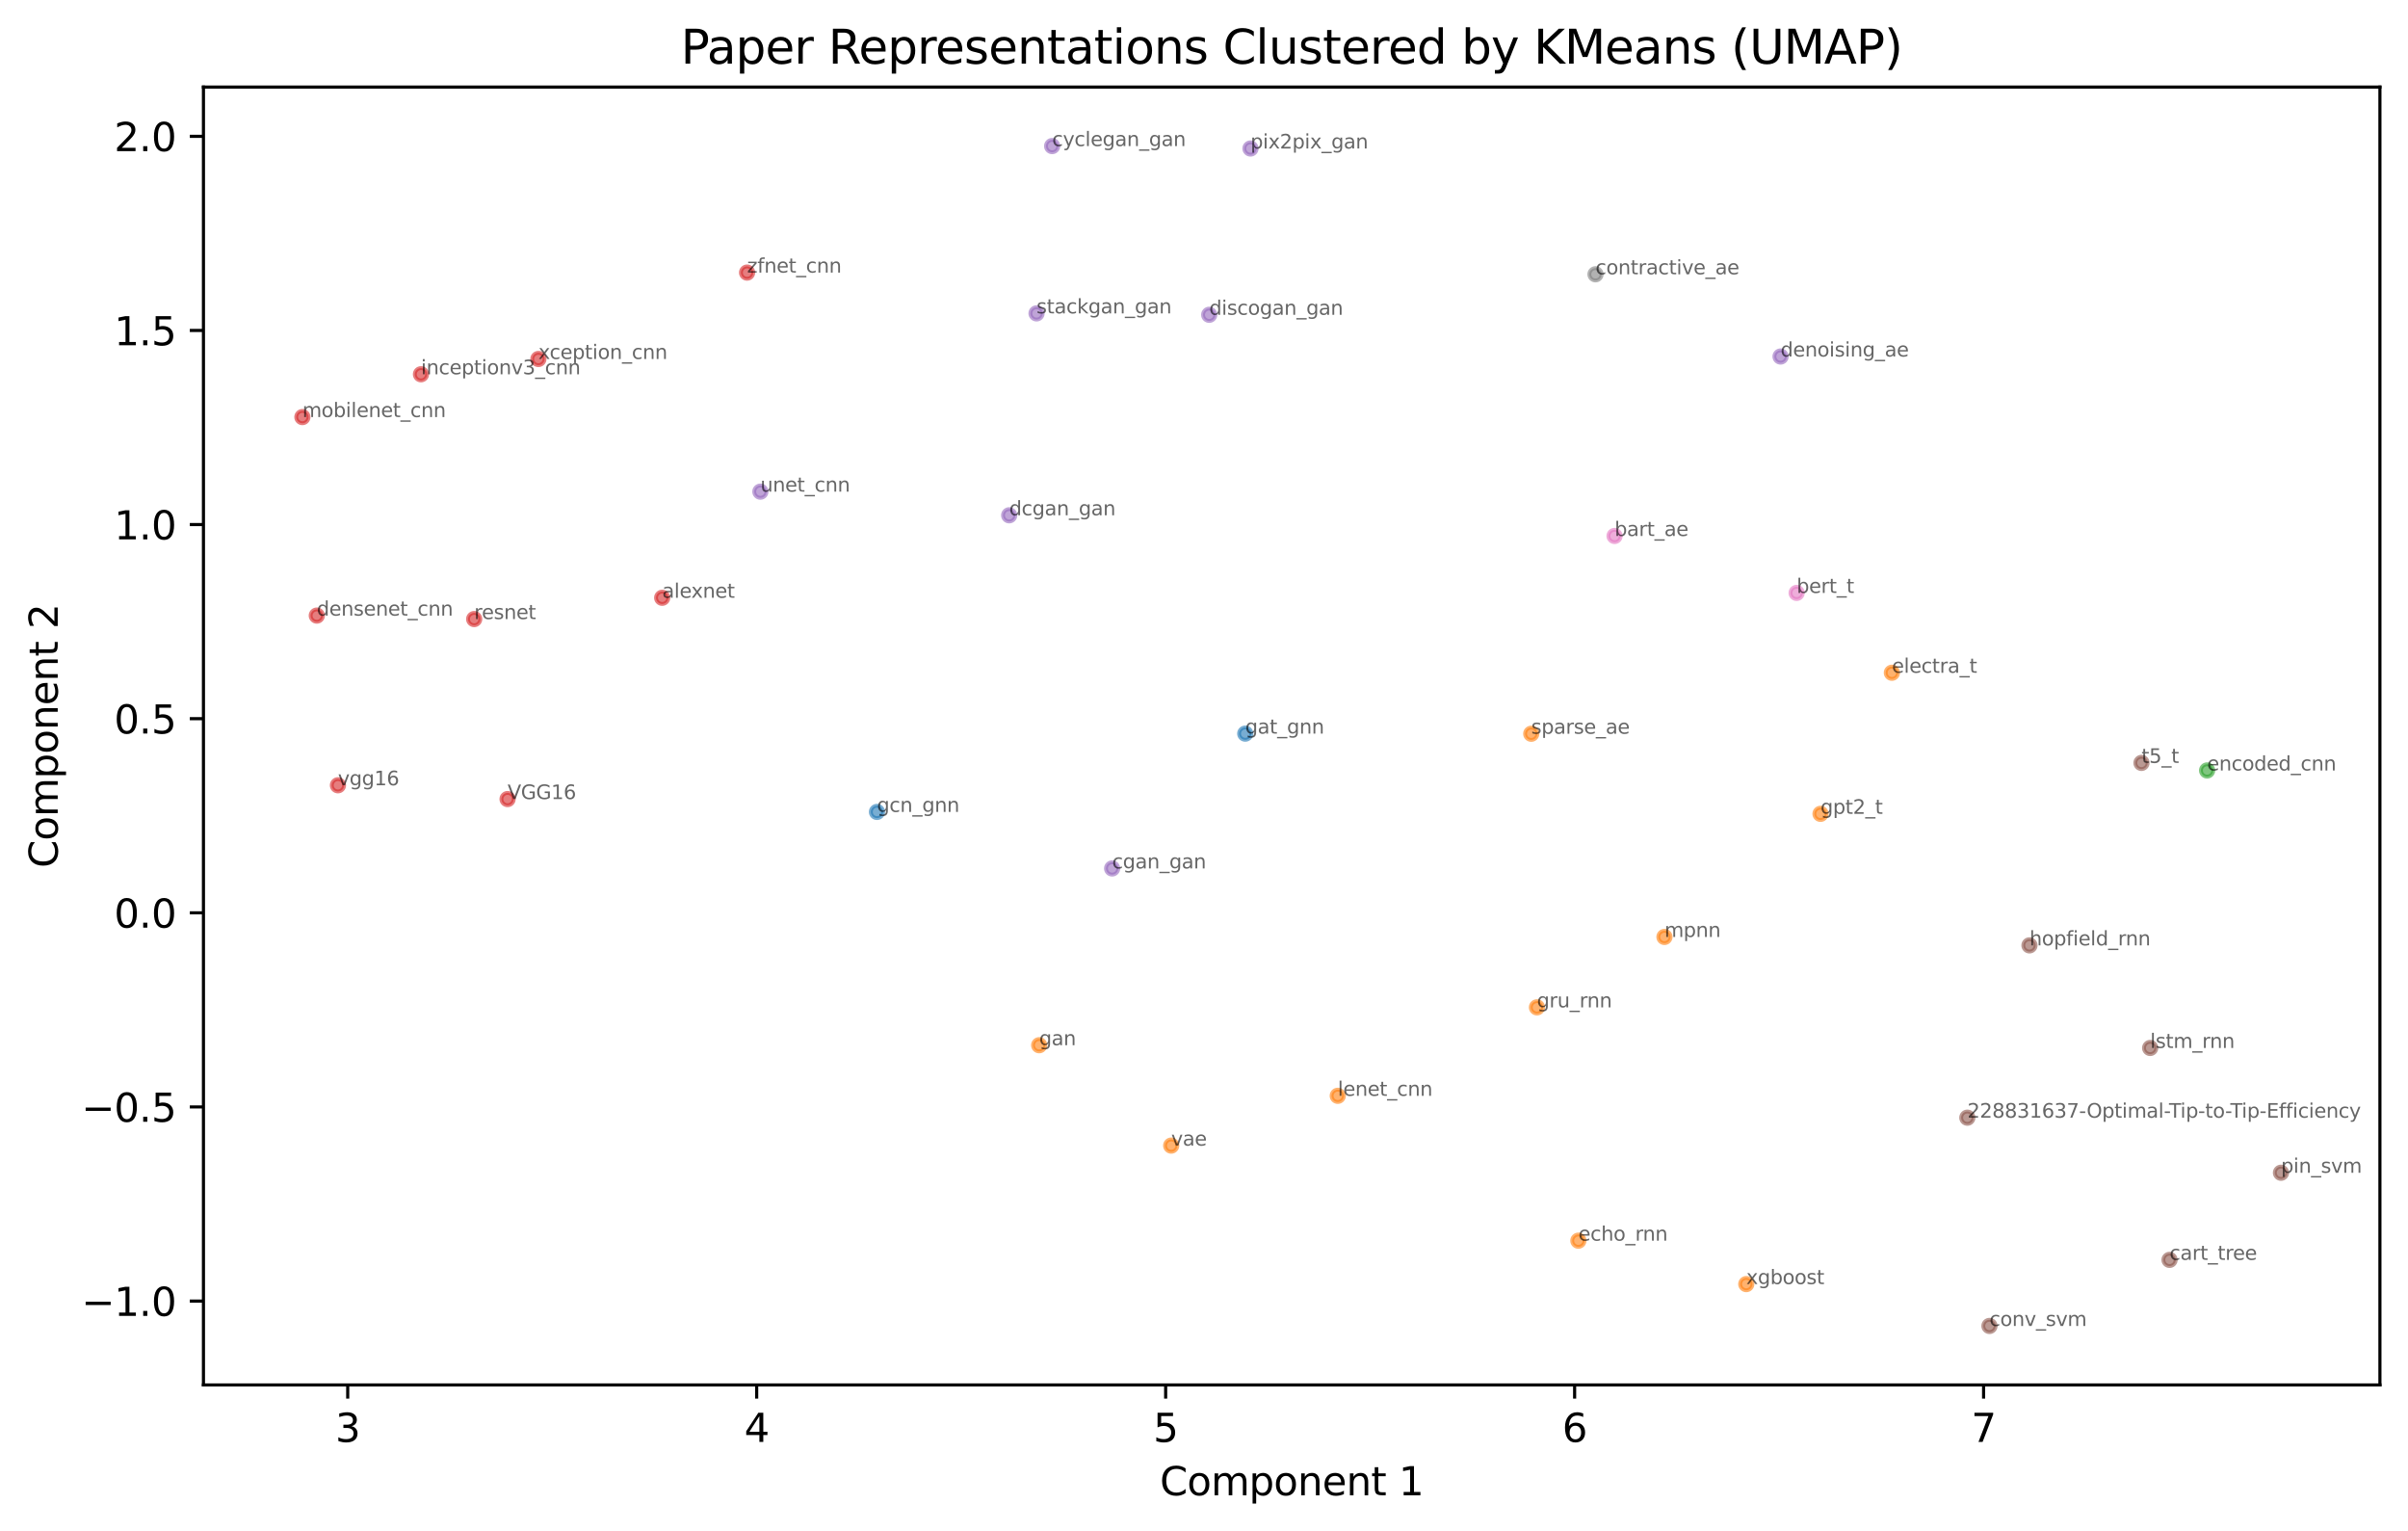 <?xml version="1.0" encoding="utf-8" standalone="no"?>
<!DOCTYPE svg PUBLIC "-//W3C//DTD SVG 1.1//EN"
  "http://www.w3.org/Graphics/SVG/1.1/DTD/svg11.dtd">
<svg xmlns:xlink="http://www.w3.org/1999/xlink" width="617.361pt" height="392.514pt" viewBox="0 0 617.361 392.514" xmlns="http://www.w3.org/2000/svg" version="1.1">
 <defs>
  <style type="text/css">*{stroke-linejoin: round; stroke-linecap: butt}</style>
 </defs>
 <g id="figure_1">
  <g id="patch_1">
   <path d="M 0 392.514 
L 617.361 392.514 
L 617.361 0 
L 0 0 
z
" style="fill: #ffffff"/>
  </g>
  <g id="axes_1">
   <g id="patch_2">
    <path d="M 52.161 354.958 
L 610.161 354.958 
L 610.161 22.318 
L 52.161 22.318 
z
" style="fill: #ffffff"/>
   </g>
   <g id="PathCollection_1">
    <defs>
     <path id="m59eb8d5995" d="M 0 1.581 
C 0.419 1.581 0.822 1.415 1.118 1.118 
C 1.415 0.822 1.581 0.419 1.581 0 
C 1.581 -0.419 1.415 -0.822 1.118 -1.118 
C 0.822 -1.415 0.419 -1.581 0 -1.581 
C -0.419 -1.581 -0.822 -1.415 -1.118 -1.118 
C -1.415 -0.822 -1.581 -0.419 -1.581 0 
C -1.581 0.419 -1.415 0.822 -1.118 1.118 
C -0.822 1.415 -0.419 1.581 0 1.581 
z
" style="stroke: #1f77b4; stroke-opacity: 0.6"/>
    </defs>
    <g clip-path="url(#p3f0bb99f2e)">
     <use xlink:href="#m59eb8d5995" x="224.838" y="208.096" style="fill: #1f77b4; fill-opacity: 0.6; stroke: #1f77b4; stroke-opacity: 0.6"/>
     <use xlink:href="#m59eb8d5995" x="319.254" y="188.026" style="fill: #1f77b4; fill-opacity: 0.6; stroke: #1f77b4; stroke-opacity: 0.6"/>
    </g>
   </g>
   <g id="PathCollection_2">
    <defs>
     <path id="m9e86c567ea" d="M 0 1.581 
C 0.419 1.581 0.822 1.415 1.118 1.118 
C 1.415 0.822 1.581 0.419 1.581 0 
C 1.581 -0.419 1.415 -0.822 1.118 -1.118 
C 0.822 -1.415 0.419 -1.581 0 -1.581 
C -0.419 -1.581 -0.822 -1.415 -1.118 -1.118 
C -1.415 -0.822 -1.581 -0.419 -1.581 0 
C -1.581 0.419 -1.415 0.822 -1.118 1.118 
C -0.822 1.415 -0.419 1.581 0 1.581 
z
" style="stroke: #ff7f0e; stroke-opacity: 0.6"/>
    </defs>
    <g clip-path="url(#p3f0bb99f2e)">
     <use xlink:href="#m9e86c567ea" x="447.708" y="329.112" style="fill: #ff7f0e; fill-opacity: 0.6; stroke: #ff7f0e; stroke-opacity: 0.6"/>
     <use xlink:href="#m9e86c567ea" x="404.661" y="317.985" style="fill: #ff7f0e; fill-opacity: 0.6; stroke: #ff7f0e; stroke-opacity: 0.6"/>
     <use xlink:href="#m9e86c567ea" x="485.038" y="172.425" style="fill: #ff7f0e; fill-opacity: 0.6; stroke: #ff7f0e; stroke-opacity: 0.6"/>
     <use xlink:href="#m9e86c567ea" x="466.741" y="208.585" style="fill: #ff7f0e; fill-opacity: 0.6; stroke: #ff7f0e; stroke-opacity: 0.6"/>
     <use xlink:href="#m9e86c567ea" x="300.267" y="293.617" style="fill: #ff7f0e; fill-opacity: 0.6; stroke: #ff7f0e; stroke-opacity: 0.6"/>
     <use xlink:href="#m9e86c567ea" x="266.424" y="267.888" style="fill: #ff7f0e; fill-opacity: 0.6; stroke: #ff7f0e; stroke-opacity: 0.6"/>
     <use xlink:href="#m9e86c567ea" x="392.579" y="188.057" style="fill: #ff7f0e; fill-opacity: 0.6; stroke: #ff7f0e; stroke-opacity: 0.6"/>
     <use xlink:href="#m9e86c567ea" x="394.039" y="258.184" style="fill: #ff7f0e; fill-opacity: 0.6; stroke: #ff7f0e; stroke-opacity: 0.6"/>
     <use xlink:href="#m9e86c567ea" x="342.975" y="280.857" style="fill: #ff7f0e; fill-opacity: 0.6; stroke: #ff7f0e; stroke-opacity: 0.6"/>
     <use xlink:href="#m9e86c567ea" x="426.73" y="240.141" style="fill: #ff7f0e; fill-opacity: 0.6; stroke: #ff7f0e; stroke-opacity: 0.6"/>
    </g>
   </g>
   <g id="PathCollection_3">
    <defs>
     <path id="m47c300109a" d="M 0 1.581 
C 0.419 1.581 0.822 1.415 1.118 1.118 
C 1.415 0.822 1.581 0.419 1.581 0 
C 1.581 -0.419 1.415 -0.822 1.118 -1.118 
C 0.822 -1.415 0.419 -1.581 0 -1.581 
C -0.419 -1.581 -0.822 -1.415 -1.118 -1.118 
C -1.415 -0.822 -1.581 -0.419 -1.581 0 
C -1.581 0.419 -1.415 0.822 -1.118 1.118 
C -0.822 1.415 -0.419 1.581 0 1.581 
z
" style="stroke: #2ca02c; stroke-opacity: 0.6"/>
    </defs>
    <g clip-path="url(#p3f0bb99f2e)">
     <use xlink:href="#m47c300109a" x="565.855" y="197.467" style="fill: #2ca02c; fill-opacity: 0.6; stroke: #2ca02c; stroke-opacity: 0.6"/>
    </g>
   </g>
   <g id="PathCollection_4">
    <defs>
     <path id="m62e741fac9" d="M 0 1.581 
C 0.419 1.581 0.822 1.415 1.118 1.118 
C 1.415 0.822 1.581 0.419 1.581 0 
C 1.581 -0.419 1.415 -0.822 1.118 -1.118 
C 0.822 -1.415 0.419 -1.581 0 -1.581 
C -0.419 -1.581 -0.822 -1.415 -1.118 -1.118 
C -1.415 -0.822 -1.581 -0.419 -1.581 0 
C -1.581 0.419 -1.415 0.822 -1.118 1.118 
C -0.822 1.415 -0.419 1.581 0 1.581 
z
" style="stroke: #d62728; stroke-opacity: 0.6"/>
    </defs>
    <g clip-path="url(#p3f0bb99f2e)">
     <use xlink:href="#m62e741fac9" x="191.536" y="69.863" style="fill: #d62728; fill-opacity: 0.6; stroke: #d62728; stroke-opacity: 0.6"/>
     <use xlink:href="#m62e741fac9" x="86.641" y="201.265" style="fill: #d62728; fill-opacity: 0.6; stroke: #d62728; stroke-opacity: 0.6"/>
     <use xlink:href="#m62e741fac9" x="77.525" y="106.894" style="fill: #d62728; fill-opacity: 0.6; stroke: #d62728; stroke-opacity: 0.6"/>
     <use xlink:href="#m62e741fac9" x="107.931" y="95.924" style="fill: #d62728; fill-opacity: 0.6; stroke: #d62728; stroke-opacity: 0.6"/>
     <use xlink:href="#m62e741fac9" x="121.57" y="158.668" style="fill: #d62728; fill-opacity: 0.6; stroke: #d62728; stroke-opacity: 0.6"/>
     <use xlink:href="#m62e741fac9" x="81.222" y="157.777" style="fill: #d62728; fill-opacity: 0.6; stroke: #d62728; stroke-opacity: 0.6"/>
     <use xlink:href="#m62e741fac9" x="130.131" y="204.803" style="fill: #d62728; fill-opacity: 0.6; stroke: #d62728; stroke-opacity: 0.6"/>
     <use xlink:href="#m62e741fac9" x="169.771" y="153.209" style="fill: #d62728; fill-opacity: 0.6; stroke: #d62728; stroke-opacity: 0.6"/>
     <use xlink:href="#m62e741fac9" x="138.034" y="92.008" style="fill: #d62728; fill-opacity: 0.6; stroke: #d62728; stroke-opacity: 0.6"/>
    </g>
   </g>
   <g id="PathCollection_5">
    <defs>
     <path id="m4963717efd" d="M 0 1.581 
C 0.419 1.581 0.822 1.415 1.118 1.118 
C 1.415 0.822 1.581 0.419 1.581 0 
C 1.581 -0.419 1.415 -0.822 1.118 -1.118 
C 0.822 -1.415 0.419 -1.581 0 -1.581 
C -0.419 -1.581 -0.822 -1.415 -1.118 -1.118 
C -1.415 -0.822 -1.581 -0.419 -1.581 0 
C -1.581 0.419 -1.415 0.822 -1.118 1.118 
C -0.822 1.415 -0.419 1.581 0 1.581 
z
" style="stroke: #9467bd; stroke-opacity: 0.6"/>
    </defs>
    <g clip-path="url(#p3f0bb99f2e)">
     <use xlink:href="#m4963717efd" x="456.498" y="91.375" style="fill: #9467bd; fill-opacity: 0.6; stroke: #9467bd; stroke-opacity: 0.6"/>
     <use xlink:href="#m4963717efd" x="320.594" y="38.06" style="fill: #9467bd; fill-opacity: 0.6; stroke: #9467bd; stroke-opacity: 0.6"/>
     <use xlink:href="#m4963717efd" x="269.748" y="37.438" style="fill: #9467bd; fill-opacity: 0.6; stroke: #9467bd; stroke-opacity: 0.6"/>
     <use xlink:href="#m4963717efd" x="285.126" y="222.582" style="fill: #9467bd; fill-opacity: 0.6; stroke: #9467bd; stroke-opacity: 0.6"/>
     <use xlink:href="#m4963717efd" x="258.735" y="132.068" style="fill: #9467bd; fill-opacity: 0.6; stroke: #9467bd; stroke-opacity: 0.6"/>
     <use xlink:href="#m4963717efd" x="265.746" y="80.317" style="fill: #9467bd; fill-opacity: 0.6; stroke: #9467bd; stroke-opacity: 0.6"/>
     <use xlink:href="#m4963717efd" x="194.946" y="126.008" style="fill: #9467bd; fill-opacity: 0.6; stroke: #9467bd; stroke-opacity: 0.6"/>
     <use xlink:href="#m4963717efd" x="310.018" y="80.678" style="fill: #9467bd; fill-opacity: 0.6; stroke: #9467bd; stroke-opacity: 0.6"/>
    </g>
   </g>
   <g id="PathCollection_6">
    <defs>
     <path id="m4ab766a1ca" d="M 0 1.581 
C 0.419 1.581 0.822 1.415 1.118 1.118 
C 1.415 0.822 1.581 0.419 1.581 0 
C 1.581 -0.419 1.415 -0.822 1.118 -1.118 
C 0.822 -1.415 0.419 -1.581 0 -1.581 
C -0.419 -1.581 -0.822 -1.415 -1.118 -1.118 
C -1.415 -0.822 -1.581 -0.419 -1.581 0 
C -1.581 0.419 -1.415 0.822 -1.118 1.118 
C -0.822 1.415 -0.419 1.581 0 1.581 
z
" style="stroke: #8c564b; stroke-opacity: 0.6"/>
    </defs>
    <g clip-path="url(#p3f0bb99f2e)">
     <use xlink:href="#m4ab766a1ca" x="510.054" y="339.838" style="fill: #8c564b; fill-opacity: 0.6; stroke: #8c564b; stroke-opacity: 0.6"/>
     <use xlink:href="#m4ab766a1ca" x="584.797" y="300.575" style="fill: #8c564b; fill-opacity: 0.6; stroke: #8c564b; stroke-opacity: 0.6"/>
     <use xlink:href="#m4ab766a1ca" x="520.312" y="242.297" style="fill: #8c564b; fill-opacity: 0.6; stroke: #8c564b; stroke-opacity: 0.6"/>
     <use xlink:href="#m4ab766a1ca" x="556.223" y="322.903" style="fill: #8c564b; fill-opacity: 0.6; stroke: #8c564b; stroke-opacity: 0.6"/>
     <use xlink:href="#m4ab766a1ca" x="549.028" y="195.532" style="fill: #8c564b; fill-opacity: 0.6; stroke: #8c564b; stroke-opacity: 0.6"/>
     <use xlink:href="#m4ab766a1ca" x="504.386" y="286.461" style="fill: #8c564b; fill-opacity: 0.6; stroke: #8c564b; stroke-opacity: 0.6"/>
     <use xlink:href="#m4ab766a1ca" x="551.254" y="268.593" style="fill: #8c564b; fill-opacity: 0.6; stroke: #8c564b; stroke-opacity: 0.6"/>
    </g>
   </g>
   <g id="PathCollection_7">
    <defs>
     <path id="m5c9355afac" d="M 0 1.581 
C 0.419 1.581 0.822 1.415 1.118 1.118 
C 1.415 0.822 1.581 0.419 1.581 0 
C 1.581 -0.419 1.415 -0.822 1.118 -1.118 
C 0.822 -1.415 0.419 -1.581 0 -1.581 
C -0.419 -1.581 -0.822 -1.415 -1.118 -1.118 
C -1.415 -0.822 -1.581 -0.419 -1.581 0 
C -1.581 0.419 -1.415 0.822 -1.118 1.118 
C -0.822 1.415 -0.419 1.581 0 1.581 
z
" style="stroke: #e377c2; stroke-opacity: 0.6"/>
    </defs>
    <g clip-path="url(#p3f0bb99f2e)">
     <use xlink:href="#m5c9355afac" x="413.938" y="137.372" style="fill: #e377c2; fill-opacity: 0.6; stroke: #e377c2; stroke-opacity: 0.6"/>
     <use xlink:href="#m5c9355afac" x="460.622" y="151.964" style="fill: #e377c2; fill-opacity: 0.6; stroke: #e377c2; stroke-opacity: 0.6"/>
    </g>
   </g>
   <g id="PathCollection_8">
    <defs>
     <path id="m8c06d31b31" d="M 0 1.581 
C 0.419 1.581 0.822 1.415 1.118 1.118 
C 1.415 0.822 1.581 0.419 1.581 0 
C 1.581 -0.419 1.415 -0.822 1.118 -1.118 
C 0.822 -1.415 0.419 -1.581 0 -1.581 
C -0.419 -1.581 -0.822 -1.415 -1.118 -1.118 
C -1.415 -0.822 -1.581 -0.419 -1.581 0 
C -1.581 0.419 -1.415 0.822 -1.118 1.118 
C -0.822 1.415 -0.419 1.581 0 1.581 
z
" style="stroke: #7f7f7f; stroke-opacity: 0.6"/>
    </defs>
    <g clip-path="url(#p3f0bb99f2e)">
     <use xlink:href="#m8c06d31b31" x="409.052" y="70.3" style="fill: #7f7f7f; fill-opacity: 0.6; stroke: #7f7f7f; stroke-opacity: 0.6"/>
    </g>
   </g>
   <g id="matplotlib.axis_1">
    <g id="xtick_1">
     <g id="line2d_1">
      <defs>
       <path id="ma22e77b320" d="M 0 0 
L 0 3.5 
" style="stroke: #000000; stroke-width: 0.8"/>
      </defs>
      <g>
       <use xlink:href="#ma22e77b320" x="89.147" y="354.958" style="stroke: #000000; stroke-width: 0.8"/>
      </g>
     </g>
     <g id="text_1">
      <!-- 3 -->
      <g transform="translate(85.966 369.557) scale(0.1 -0.1)">
       <defs>
        <path id="DejaVuSans-33" d="M 2597 2516 
Q 3050 2419 3304 2112 
Q 3559 1806 3559 1356 
Q 3559 666 3084 287 
Q 2609 -91 1734 -91 
Q 1441 -91 1130 -33 
Q 819 25 488 141 
L 488 750 
Q 750 597 1062 519 
Q 1375 441 1716 441 
Q 2309 441 2620 675 
Q 2931 909 2931 1356 
Q 2931 1769 2642 2001 
Q 2353 2234 1838 2234 
L 1294 2234 
L 1294 2753 
L 1863 2753 
Q 2328 2753 2575 2939 
Q 2822 3125 2822 3475 
Q 2822 3834 2567 4026 
Q 2313 4219 1838 4219 
Q 1578 4219 1281 4162 
Q 984 4106 628 3988 
L 628 4550 
Q 988 4650 1302 4700 
Q 1616 4750 1894 4750 
Q 2613 4750 3031 4423 
Q 3450 4097 3450 3541 
Q 3450 3153 3228 2886 
Q 3006 2619 2597 2516 
z
" transform="scale(0.016)"/>
       </defs>
       <use xlink:href="#DejaVuSans-33"/>
      </g>
     </g>
    </g>
    <g id="xtick_2">
     <g id="line2d_2">
      <g>
       <use xlink:href="#ma22e77b320" x="193.998" y="354.958" style="stroke: #000000; stroke-width: 0.8"/>
      </g>
     </g>
     <g id="text_2">
      <!-- 4 -->
      <g transform="translate(190.817 369.557) scale(0.1 -0.1)">
       <defs>
        <path id="DejaVuSans-34" d="M 2419 4116 
L 825 1625 
L 2419 1625 
L 2419 4116 
z
M 2253 4666 
L 3047 4666 
L 3047 1625 
L 3713 1625 
L 3713 1100 
L 3047 1100 
L 3047 0 
L 2419 0 
L 2419 1100 
L 313 1100 
L 313 1709 
L 2253 4666 
z
" transform="scale(0.016)"/>
       </defs>
       <use xlink:href="#DejaVuSans-34"/>
      </g>
     </g>
    </g>
    <g id="xtick_3">
     <g id="line2d_3">
      <g>
       <use xlink:href="#ma22e77b320" x="298.849" y="354.958" style="stroke: #000000; stroke-width: 0.8"/>
      </g>
     </g>
     <g id="text_3">
      <!-- 5 -->
      <g transform="translate(295.668 369.557) scale(0.1 -0.1)">
       <defs>
        <path id="DejaVuSans-35" d="M 691 4666 
L 3169 4666 
L 3169 4134 
L 1269 4134 
L 1269 2991 
Q 1406 3038 1543 3061 
Q 1681 3084 1819 3084 
Q 2600 3084 3056 2656 
Q 3513 2228 3513 1497 
Q 3513 744 3044 326 
Q 2575 -91 1722 -91 
Q 1428 -91 1123 -41 
Q 819 9 494 109 
L 494 744 
Q 775 591 1075 516 
Q 1375 441 1709 441 
Q 2250 441 2565 725 
Q 2881 1009 2881 1497 
Q 2881 1984 2565 2268 
Q 2250 2553 1709 2553 
Q 1456 2553 1204 2497 
Q 953 2441 691 2322 
L 691 4666 
z
" transform="scale(0.016)"/>
       </defs>
       <use xlink:href="#DejaVuSans-35"/>
      </g>
     </g>
    </g>
    <g id="xtick_4">
     <g id="line2d_4">
      <g>
       <use xlink:href="#ma22e77b320" x="403.7" y="354.958" style="stroke: #000000; stroke-width: 0.8"/>
      </g>
     </g>
     <g id="text_4">
      <!-- 6 -->
      <g transform="translate(400.518 369.557) scale(0.1 -0.1)">
       <defs>
        <path id="DejaVuSans-36" d="M 2113 2584 
Q 1688 2584 1439 2293 
Q 1191 2003 1191 1497 
Q 1191 994 1439 701 
Q 1688 409 2113 409 
Q 2538 409 2786 701 
Q 3034 994 3034 1497 
Q 3034 2003 2786 2293 
Q 2538 2584 2113 2584 
z
M 3366 4563 
L 3366 3988 
Q 3128 4100 2886 4159 
Q 2644 4219 2406 4219 
Q 1781 4219 1451 3797 
Q 1122 3375 1075 2522 
Q 1259 2794 1537 2939 
Q 1816 3084 2150 3084 
Q 2853 3084 3261 2657 
Q 3669 2231 3669 1497 
Q 3669 778 3244 343 
Q 2819 -91 2113 -91 
Q 1303 -91 875 529 
Q 447 1150 447 2328 
Q 447 3434 972 4092 
Q 1497 4750 2381 4750 
Q 2619 4750 2861 4703 
Q 3103 4656 3366 4563 
z
" transform="scale(0.016)"/>
       </defs>
       <use xlink:href="#DejaVuSans-36"/>
      </g>
     </g>
    </g>
    <g id="xtick_5">
     <g id="line2d_5">
      <g>
       <use xlink:href="#ma22e77b320" x="508.551" y="354.958" style="stroke: #000000; stroke-width: 0.8"/>
      </g>
     </g>
     <g id="text_5">
      <!-- 7 -->
      <g transform="translate(505.369 369.557) scale(0.1 -0.1)">
       <defs>
        <path id="DejaVuSans-37" d="M 525 4666 
L 3525 4666 
L 3525 4397 
L 1831 0 
L 1172 0 
L 2766 4134 
L 525 4134 
L 525 4666 
z
" transform="scale(0.016)"/>
       </defs>
       <use xlink:href="#DejaVuSans-37"/>
      </g>
     </g>
    </g>
    <g id="text_6">
     <!-- Component 1 -->
     <g transform="translate(297.362 383.235) scale(0.1 -0.1)">
      <defs>
       <path id="DejaVuSans-43" d="M 4122 4306 
L 4122 3641 
Q 3803 3938 3442 4084 
Q 3081 4231 2675 4231 
Q 1875 4231 1450 3742 
Q 1025 3253 1025 2328 
Q 1025 1406 1450 917 
Q 1875 428 2675 428 
Q 3081 428 3442 575 
Q 3803 722 4122 1019 
L 4122 359 
Q 3791 134 3420 21 
Q 3050 -91 2638 -91 
Q 1578 -91 968 557 
Q 359 1206 359 2328 
Q 359 3453 968 4101 
Q 1578 4750 2638 4750 
Q 3056 4750 3426 4639 
Q 3797 4528 4122 4306 
z
" transform="scale(0.016)"/>
       <path id="DejaVuSans-6f" d="M 1959 3097 
Q 1497 3097 1228 2736 
Q 959 2375 959 1747 
Q 959 1119 1226 758 
Q 1494 397 1959 397 
Q 2419 397 2687 759 
Q 2956 1122 2956 1747 
Q 2956 2369 2687 2733 
Q 2419 3097 1959 3097 
z
M 1959 3584 
Q 2709 3584 3137 3096 
Q 3566 2609 3566 1747 
Q 3566 888 3137 398 
Q 2709 -91 1959 -91 
Q 1206 -91 779 398 
Q 353 888 353 1747 
Q 353 2609 779 3096 
Q 1206 3584 1959 3584 
z
" transform="scale(0.016)"/>
       <path id="DejaVuSans-6d" d="M 3328 2828 
Q 3544 3216 3844 3400 
Q 4144 3584 4550 3584 
Q 5097 3584 5394 3201 
Q 5691 2819 5691 2113 
L 5691 0 
L 5113 0 
L 5113 2094 
Q 5113 2597 4934 2840 
Q 4756 3084 4391 3084 
Q 3944 3084 3684 2787 
Q 3425 2491 3425 1978 
L 3425 0 
L 2847 0 
L 2847 2094 
Q 2847 2600 2669 2842 
Q 2491 3084 2119 3084 
Q 1678 3084 1418 2786 
Q 1159 2488 1159 1978 
L 1159 0 
L 581 0 
L 581 3500 
L 1159 3500 
L 1159 2956 
Q 1356 3278 1631 3431 
Q 1906 3584 2284 3584 
Q 2666 3584 2933 3390 
Q 3200 3197 3328 2828 
z
" transform="scale(0.016)"/>
       <path id="DejaVuSans-70" d="M 1159 525 
L 1159 -1331 
L 581 -1331 
L 581 3500 
L 1159 3500 
L 1159 2969 
Q 1341 3281 1617 3432 
Q 1894 3584 2278 3584 
Q 2916 3584 3314 3078 
Q 3713 2572 3713 1747 
Q 3713 922 3314 415 
Q 2916 -91 2278 -91 
Q 1894 -91 1617 61 
Q 1341 213 1159 525 
z
M 3116 1747 
Q 3116 2381 2855 2742 
Q 2594 3103 2138 3103 
Q 1681 3103 1420 2742 
Q 1159 2381 1159 1747 
Q 1159 1113 1420 752 
Q 1681 391 2138 391 
Q 2594 391 2855 752 
Q 3116 1113 3116 1747 
z
" transform="scale(0.016)"/>
       <path id="DejaVuSans-6e" d="M 3513 2113 
L 3513 0 
L 2938 0 
L 2938 2094 
Q 2938 2591 2744 2837 
Q 2550 3084 2163 3084 
Q 1697 3084 1428 2787 
Q 1159 2491 1159 1978 
L 1159 0 
L 581 0 
L 581 3500 
L 1159 3500 
L 1159 2956 
Q 1366 3272 1645 3428 
Q 1925 3584 2291 3584 
Q 2894 3584 3203 3211 
Q 3513 2838 3513 2113 
z
" transform="scale(0.016)"/>
       <path id="DejaVuSans-65" d="M 3597 1894 
L 3597 1613 
L 953 1613 
Q 991 1019 1311 708 
Q 1631 397 2203 397 
Q 2534 397 2845 478 
Q 3156 559 3463 722 
L 3463 178 
Q 3153 47 2828 -22 
Q 2503 -91 2169 -91 
Q 1331 -91 842 396 
Q 353 884 353 1716 
Q 353 2575 817 3079 
Q 1281 3584 2069 3584 
Q 2775 3584 3186 3129 
Q 3597 2675 3597 1894 
z
M 3022 2063 
Q 3016 2534 2758 2815 
Q 2500 3097 2075 3097 
Q 1594 3097 1305 2825 
Q 1016 2553 972 2059 
L 3022 2063 
z
" transform="scale(0.016)"/>
       <path id="DejaVuSans-74" d="M 1172 4494 
L 1172 3500 
L 2356 3500 
L 2356 3053 
L 1172 3053 
L 1172 1153 
Q 1172 725 1289 603 
Q 1406 481 1766 481 
L 2356 481 
L 2356 0 
L 1766 0 
Q 1100 0 847 248 
Q 594 497 594 1153 
L 594 3053 
L 172 3053 
L 172 3500 
L 594 3500 
L 594 4494 
L 1172 4494 
z
" transform="scale(0.016)"/>
       <path id="DejaVuSans-20" transform="scale(0.016)"/>
       <path id="DejaVuSans-31" d="M 794 531 
L 1825 531 
L 1825 4091 
L 703 3866 
L 703 4441 
L 1819 4666 
L 2450 4666 
L 2450 531 
L 3481 531 
L 3481 0 
L 794 0 
L 794 531 
z
" transform="scale(0.016)"/>
      </defs>
      <use xlink:href="#DejaVuSans-43"/>
      <use xlink:href="#DejaVuSans-6f" transform="translate(69.824 0)"/>
      <use xlink:href="#DejaVuSans-6d" transform="translate(131.006 0)"/>
      <use xlink:href="#DejaVuSans-70" transform="translate(228.418 0)"/>
      <use xlink:href="#DejaVuSans-6f" transform="translate(291.895 0)"/>
      <use xlink:href="#DejaVuSans-6e" transform="translate(353.076 0)"/>
      <use xlink:href="#DejaVuSans-65" transform="translate(416.455 0)"/>
      <use xlink:href="#DejaVuSans-6e" transform="translate(477.979 0)"/>
      <use xlink:href="#DejaVuSans-74" transform="translate(541.357 0)"/>
      <use xlink:href="#DejaVuSans-20" transform="translate(580.566 0)"/>
      <use xlink:href="#DejaVuSans-31" transform="translate(612.354 0)"/>
     </g>
    </g>
   </g>
   <g id="matplotlib.axis_2">
    <g id="ytick_1">
     <g id="line2d_6">
      <defs>
       <path id="m0b68dc3716" d="M 0 0 
L -3.5 0 
" style="stroke: #000000; stroke-width: 0.8"/>
      </defs>
      <g>
       <use xlink:href="#m0b68dc3716" x="52.161" y="333.461" style="stroke: #000000; stroke-width: 0.8"/>
      </g>
     </g>
     <g id="text_7">
      <!-- −1.0 -->
      <g transform="translate(20.878 337.26) scale(0.1 -0.1)">
       <defs>
        <path id="DejaVuSans-2212" d="M 678 2272 
L 4684 2272 
L 4684 1741 
L 678 1741 
L 678 2272 
z
" transform="scale(0.016)"/>
        <path id="DejaVuSans-2e" d="M 684 794 
L 1344 794 
L 1344 0 
L 684 0 
L 684 794 
z
" transform="scale(0.016)"/>
        <path id="DejaVuSans-30" d="M 2034 4250 
Q 1547 4250 1301 3770 
Q 1056 3291 1056 2328 
Q 1056 1369 1301 889 
Q 1547 409 2034 409 
Q 2525 409 2770 889 
Q 3016 1369 3016 2328 
Q 3016 3291 2770 3770 
Q 2525 4250 2034 4250 
z
M 2034 4750 
Q 2819 4750 3233 4129 
Q 3647 3509 3647 2328 
Q 3647 1150 3233 529 
Q 2819 -91 2034 -91 
Q 1250 -91 836 529 
Q 422 1150 422 2328 
Q 422 3509 836 4129 
Q 1250 4750 2034 4750 
z
" transform="scale(0.016)"/>
       </defs>
       <use xlink:href="#DejaVuSans-2212"/>
       <use xlink:href="#DejaVuSans-31" transform="translate(83.789 0)"/>
       <use xlink:href="#DejaVuSans-2e" transform="translate(147.412 0)"/>
       <use xlink:href="#DejaVuSans-30" transform="translate(179.199 0)"/>
      </g>
     </g>
    </g>
    <g id="ytick_2">
     <g id="line2d_7">
      <g>
       <use xlink:href="#m0b68dc3716" x="52.161" y="283.707" style="stroke: #000000; stroke-width: 0.8"/>
      </g>
     </g>
     <g id="text_8">
      <!-- −0.5 -->
      <g transform="translate(20.878 287.506) scale(0.1 -0.1)">
       <use xlink:href="#DejaVuSans-2212"/>
       <use xlink:href="#DejaVuSans-30" transform="translate(83.789 0)"/>
       <use xlink:href="#DejaVuSans-2e" transform="translate(147.412 0)"/>
       <use xlink:href="#DejaVuSans-35" transform="translate(179.199 0)"/>
      </g>
     </g>
    </g>
    <g id="ytick_3">
     <g id="line2d_8">
      <g>
       <use xlink:href="#m0b68dc3716" x="52.161" y="233.953" style="stroke: #000000; stroke-width: 0.8"/>
      </g>
     </g>
     <g id="text_9">
      <!-- 0.0 -->
      <g transform="translate(29.258 237.753) scale(0.1 -0.1)">
       <use xlink:href="#DejaVuSans-30"/>
       <use xlink:href="#DejaVuSans-2e" transform="translate(63.623 0)"/>
       <use xlink:href="#DejaVuSans-30" transform="translate(95.41 0)"/>
      </g>
     </g>
    </g>
    <g id="ytick_4">
     <g id="line2d_9">
      <g>
       <use xlink:href="#m0b68dc3716" x="52.161" y="184.2" style="stroke: #000000; stroke-width: 0.8"/>
      </g>
     </g>
     <g id="text_10">
      <!-- 0.5 -->
      <g transform="translate(29.258 187.999) scale(0.1 -0.1)">
       <use xlink:href="#DejaVuSans-30"/>
       <use xlink:href="#DejaVuSans-2e" transform="translate(63.623 0)"/>
       <use xlink:href="#DejaVuSans-35" transform="translate(95.41 0)"/>
      </g>
     </g>
    </g>
    <g id="ytick_5">
     <g id="line2d_10">
      <g>
       <use xlink:href="#m0b68dc3716" x="52.161" y="134.446" style="stroke: #000000; stroke-width: 0.8"/>
      </g>
     </g>
     <g id="text_11">
      <!-- 1.0 -->
      <g transform="translate(29.258 138.245) scale(0.1 -0.1)">
       <use xlink:href="#DejaVuSans-31"/>
       <use xlink:href="#DejaVuSans-2e" transform="translate(63.623 0)"/>
       <use xlink:href="#DejaVuSans-30" transform="translate(95.41 0)"/>
      </g>
     </g>
    </g>
    <g id="ytick_6">
     <g id="line2d_11">
      <g>
       <use xlink:href="#m0b68dc3716" x="52.161" y="84.692" style="stroke: #000000; stroke-width: 0.8"/>
      </g>
     </g>
     <g id="text_12">
      <!-- 1.5 -->
      <g transform="translate(29.258 88.491) scale(0.1 -0.1)">
       <use xlink:href="#DejaVuSans-31"/>
       <use xlink:href="#DejaVuSans-2e" transform="translate(63.623 0)"/>
       <use xlink:href="#DejaVuSans-35" transform="translate(95.41 0)"/>
      </g>
     </g>
    </g>
    <g id="ytick_7">
     <g id="line2d_12">
      <g>
       <use xlink:href="#m0b68dc3716" x="52.161" y="34.938" style="stroke: #000000; stroke-width: 0.8"/>
      </g>
     </g>
     <g id="text_13">
      <!-- 2.0 -->
      <g transform="translate(29.258 38.738) scale(0.1 -0.1)">
       <defs>
        <path id="DejaVuSans-32" d="M 1228 531 
L 3431 531 
L 3431 0 
L 469 0 
L 469 531 
Q 828 903 1448 1529 
Q 2069 2156 2228 2338 
Q 2531 2678 2651 2914 
Q 2772 3150 2772 3378 
Q 2772 3750 2511 3984 
Q 2250 4219 1831 4219 
Q 1534 4219 1204 4116 
Q 875 4013 500 3803 
L 500 4441 
Q 881 4594 1212 4672 
Q 1544 4750 1819 4750 
Q 2544 4750 2975 4387 
Q 3406 4025 3406 3419 
Q 3406 3131 3298 2873 
Q 3191 2616 2906 2266 
Q 2828 2175 2409 1742 
Q 1991 1309 1228 531 
z
" transform="scale(0.016)"/>
       </defs>
       <use xlink:href="#DejaVuSans-32"/>
       <use xlink:href="#DejaVuSans-2e" transform="translate(63.623 0)"/>
       <use xlink:href="#DejaVuSans-30" transform="translate(95.41 0)"/>
      </g>
     </g>
    </g>
    <g id="text_14">
     <!-- Component 2 -->
     <g transform="translate(14.798 222.437) rotate(-90) scale(0.1 -0.1)">
      <use xlink:href="#DejaVuSans-43"/>
      <use xlink:href="#DejaVuSans-6f" transform="translate(69.824 0)"/>
      <use xlink:href="#DejaVuSans-6d" transform="translate(131.006 0)"/>
      <use xlink:href="#DejaVuSans-70" transform="translate(228.418 0)"/>
      <use xlink:href="#DejaVuSans-6f" transform="translate(291.895 0)"/>
      <use xlink:href="#DejaVuSans-6e" transform="translate(353.076 0)"/>
      <use xlink:href="#DejaVuSans-65" transform="translate(416.455 0)"/>
      <use xlink:href="#DejaVuSans-6e" transform="translate(477.979 0)"/>
      <use xlink:href="#DejaVuSans-74" transform="translate(541.357 0)"/>
      <use xlink:href="#DejaVuSans-20" transform="translate(580.566 0)"/>
      <use xlink:href="#DejaVuSans-32" transform="translate(612.354 0)"/>
     </g>
    </g>
   </g>
   <g id="patch_3">
    <path d="M 52.161 354.958 
L 52.161 22.318 
" style="fill: none; stroke: #000000; stroke-width: 0.8; stroke-linejoin: miter; stroke-linecap: square"/>
   </g>
   <g id="patch_4">
    <path d="M 610.161 354.958 
L 610.161 22.318 
" style="fill: none; stroke: #000000; stroke-width: 0.8; stroke-linejoin: miter; stroke-linecap: square"/>
   </g>
   <g id="patch_5">
    <path d="M 52.161 354.958 
L 610.161 354.958 
" style="fill: none; stroke: #000000; stroke-width: 0.8; stroke-linejoin: miter; stroke-linecap: square"/>
   </g>
   <g id="patch_6">
    <path d="M 52.161 22.318 
L 610.161 22.318 
" style="fill: none; stroke: #000000; stroke-width: 0.8; stroke-linejoin: miter; stroke-linecap: square"/>
   </g>
   <g id="text_15">
    <!-- gcn_gnn -->
    <g style="opacity: 0.6" transform="translate(224.838 208.096) scale(0.05 -0.05)">
     <defs>
      <path id="DejaVuSans-67" d="M 2906 1791 
Q 2906 2416 2648 2759 
Q 2391 3103 1925 3103 
Q 1463 3103 1205 2759 
Q 947 2416 947 1791 
Q 947 1169 1205 825 
Q 1463 481 1925 481 
Q 2391 481 2648 825 
Q 2906 1169 2906 1791 
z
M 3481 434 
Q 3481 -459 3084 -895 
Q 2688 -1331 1869 -1331 
Q 1566 -1331 1297 -1286 
Q 1028 -1241 775 -1147 
L 775 -588 
Q 1028 -725 1275 -790 
Q 1522 -856 1778 -856 
Q 2344 -856 2625 -561 
Q 2906 -266 2906 331 
L 2906 616 
Q 2728 306 2450 153 
Q 2172 0 1784 0 
Q 1141 0 747 490 
Q 353 981 353 1791 
Q 353 2603 747 3093 
Q 1141 3584 1784 3584 
Q 2172 3584 2450 3431 
Q 2728 3278 2906 2969 
L 2906 3500 
L 3481 3500 
L 3481 434 
z
" transform="scale(0.016)"/>
      <path id="DejaVuSans-63" d="M 3122 3366 
L 3122 2828 
Q 2878 2963 2633 3030 
Q 2388 3097 2138 3097 
Q 1578 3097 1268 2742 
Q 959 2388 959 1747 
Q 959 1106 1268 751 
Q 1578 397 2138 397 
Q 2388 397 2633 464 
Q 2878 531 3122 666 
L 3122 134 
Q 2881 22 2623 -34 
Q 2366 -91 2075 -91 
Q 1284 -91 818 406 
Q 353 903 353 1747 
Q 353 2603 823 3093 
Q 1294 3584 2113 3584 
Q 2378 3584 2631 3529 
Q 2884 3475 3122 3366 
z
" transform="scale(0.016)"/>
      <path id="DejaVuSans-5f" d="M 3263 -1063 
L 3263 -1509 
L -63 -1509 
L -63 -1063 
L 3263 -1063 
z
" transform="scale(0.016)"/>
     </defs>
     <use xlink:href="#DejaVuSans-67"/>
     <use xlink:href="#DejaVuSans-63" transform="translate(63.477 0)"/>
     <use xlink:href="#DejaVuSans-6e" transform="translate(118.457 0)"/>
     <use xlink:href="#DejaVuSans-5f" transform="translate(181.836 0)"/>
     <use xlink:href="#DejaVuSans-67" transform="translate(231.836 0)"/>
     <use xlink:href="#DejaVuSans-6e" transform="translate(295.312 0)"/>
     <use xlink:href="#DejaVuSans-6e" transform="translate(358.691 0)"/>
    </g>
   </g>
   <g id="text_16">
    <!-- gat_gnn -->
    <g style="opacity: 0.6" transform="translate(319.254 188.026) scale(0.05 -0.05)">
     <defs>
      <path id="DejaVuSans-61" d="M 2194 1759 
Q 1497 1759 1228 1600 
Q 959 1441 959 1056 
Q 959 750 1161 570 
Q 1363 391 1709 391 
Q 2188 391 2477 730 
Q 2766 1069 2766 1631 
L 2766 1759 
L 2194 1759 
z
M 3341 1997 
L 3341 0 
L 2766 0 
L 2766 531 
Q 2569 213 2275 61 
Q 1981 -91 1556 -91 
Q 1019 -91 701 211 
Q 384 513 384 1019 
Q 384 1609 779 1909 
Q 1175 2209 1959 2209 
L 2766 2209 
L 2766 2266 
Q 2766 2663 2505 2880 
Q 2244 3097 1772 3097 
Q 1472 3097 1187 3025 
Q 903 2953 641 2809 
L 641 3341 
Q 956 3463 1253 3523 
Q 1550 3584 1831 3584 
Q 2591 3584 2966 3190 
Q 3341 2797 3341 1997 
z
" transform="scale(0.016)"/>
     </defs>
     <use xlink:href="#DejaVuSans-67"/>
     <use xlink:href="#DejaVuSans-61" transform="translate(63.477 0)"/>
     <use xlink:href="#DejaVuSans-74" transform="translate(124.756 0)"/>
     <use xlink:href="#DejaVuSans-5f" transform="translate(163.965 0)"/>
     <use xlink:href="#DejaVuSans-67" transform="translate(213.965 0)"/>
     <use xlink:href="#DejaVuSans-6e" transform="translate(277.441 0)"/>
     <use xlink:href="#DejaVuSans-6e" transform="translate(340.82 0)"/>
    </g>
   </g>
   <g id="text_17">
    <!-- xgboost -->
    <g style="opacity: 0.6" transform="translate(447.708 329.112) scale(0.05 -0.05)">
     <defs>
      <path id="DejaVuSans-78" d="M 3513 3500 
L 2247 1797 
L 3578 0 
L 2900 0 
L 1881 1375 
L 863 0 
L 184 0 
L 1544 1831 
L 300 3500 
L 978 3500 
L 1906 2253 
L 2834 3500 
L 3513 3500 
z
" transform="scale(0.016)"/>
      <path id="DejaVuSans-62" d="M 3116 1747 
Q 3116 2381 2855 2742 
Q 2594 3103 2138 3103 
Q 1681 3103 1420 2742 
Q 1159 2381 1159 1747 
Q 1159 1113 1420 752 
Q 1681 391 2138 391 
Q 2594 391 2855 752 
Q 3116 1113 3116 1747 
z
M 1159 2969 
Q 1341 3281 1617 3432 
Q 1894 3584 2278 3584 
Q 2916 3584 3314 3078 
Q 3713 2572 3713 1747 
Q 3713 922 3314 415 
Q 2916 -91 2278 -91 
Q 1894 -91 1617 61 
Q 1341 213 1159 525 
L 1159 0 
L 581 0 
L 581 4863 
L 1159 4863 
L 1159 2969 
z
" transform="scale(0.016)"/>
      <path id="DejaVuSans-73" d="M 2834 3397 
L 2834 2853 
Q 2591 2978 2328 3040 
Q 2066 3103 1784 3103 
Q 1356 3103 1142 2972 
Q 928 2841 928 2578 
Q 928 2378 1081 2264 
Q 1234 2150 1697 2047 
L 1894 2003 
Q 2506 1872 2764 1633 
Q 3022 1394 3022 966 
Q 3022 478 2636 193 
Q 2250 -91 1575 -91 
Q 1294 -91 989 -36 
Q 684 19 347 128 
L 347 722 
Q 666 556 975 473 
Q 1284 391 1588 391 
Q 1994 391 2212 530 
Q 2431 669 2431 922 
Q 2431 1156 2273 1281 
Q 2116 1406 1581 1522 
L 1381 1569 
Q 847 1681 609 1914 
Q 372 2147 372 2553 
Q 372 3047 722 3315 
Q 1072 3584 1716 3584 
Q 2034 3584 2315 3537 
Q 2597 3491 2834 3397 
z
" transform="scale(0.016)"/>
     </defs>
     <use xlink:href="#DejaVuSans-78"/>
     <use xlink:href="#DejaVuSans-67" transform="translate(59.18 0)"/>
     <use xlink:href="#DejaVuSans-62" transform="translate(122.656 0)"/>
     <use xlink:href="#DejaVuSans-6f" transform="translate(186.133 0)"/>
     <use xlink:href="#DejaVuSans-6f" transform="translate(247.314 0)"/>
     <use xlink:href="#DejaVuSans-73" transform="translate(308.496 0)"/>
     <use xlink:href="#DejaVuSans-74" transform="translate(360.596 0)"/>
    </g>
   </g>
   <g id="text_18">
    <!-- echo_rnn -->
    <g style="opacity: 0.6" transform="translate(404.661 317.985) scale(0.05 -0.05)">
     <defs>
      <path id="DejaVuSans-68" d="M 3513 2113 
L 3513 0 
L 2938 0 
L 2938 2094 
Q 2938 2591 2744 2837 
Q 2550 3084 2163 3084 
Q 1697 3084 1428 2787 
Q 1159 2491 1159 1978 
L 1159 0 
L 581 0 
L 581 4863 
L 1159 4863 
L 1159 2956 
Q 1366 3272 1645 3428 
Q 1925 3584 2291 3584 
Q 2894 3584 3203 3211 
Q 3513 2838 3513 2113 
z
" transform="scale(0.016)"/>
      <path id="DejaVuSans-72" d="M 2631 2963 
Q 2534 3019 2420 3045 
Q 2306 3072 2169 3072 
Q 1681 3072 1420 2755 
Q 1159 2438 1159 1844 
L 1159 0 
L 581 0 
L 581 3500 
L 1159 3500 
L 1159 2956 
Q 1341 3275 1631 3429 
Q 1922 3584 2338 3584 
Q 2397 3584 2469 3576 
Q 2541 3569 2628 3553 
L 2631 2963 
z
" transform="scale(0.016)"/>
     </defs>
     <use xlink:href="#DejaVuSans-65"/>
     <use xlink:href="#DejaVuSans-63" transform="translate(61.523 0)"/>
     <use xlink:href="#DejaVuSans-68" transform="translate(116.504 0)"/>
     <use xlink:href="#DejaVuSans-6f" transform="translate(179.883 0)"/>
     <use xlink:href="#DejaVuSans-5f" transform="translate(241.064 0)"/>
     <use xlink:href="#DejaVuSans-72" transform="translate(291.064 0)"/>
     <use xlink:href="#DejaVuSans-6e" transform="translate(330.428 0)"/>
     <use xlink:href="#DejaVuSans-6e" transform="translate(393.807 0)"/>
    </g>
   </g>
   <g id="text_19">
    <!-- electra_t -->
    <g style="opacity: 0.6" transform="translate(485.038 172.425) scale(0.05 -0.05)">
     <defs>
      <path id="DejaVuSans-6c" d="M 603 4863 
L 1178 4863 
L 1178 0 
L 603 0 
L 603 4863 
z
" transform="scale(0.016)"/>
     </defs>
     <use xlink:href="#DejaVuSans-65"/>
     <use xlink:href="#DejaVuSans-6c" transform="translate(61.523 0)"/>
     <use xlink:href="#DejaVuSans-65" transform="translate(89.307 0)"/>
     <use xlink:href="#DejaVuSans-63" transform="translate(150.83 0)"/>
     <use xlink:href="#DejaVuSans-74" transform="translate(205.811 0)"/>
     <use xlink:href="#DejaVuSans-72" transform="translate(245.02 0)"/>
     <use xlink:href="#DejaVuSans-61" transform="translate(286.133 0)"/>
     <use xlink:href="#DejaVuSans-5f" transform="translate(347.412 0)"/>
     <use xlink:href="#DejaVuSans-74" transform="translate(397.412 0)"/>
    </g>
   </g>
   <g id="text_20">
    <!-- gpt2_t -->
    <g style="opacity: 0.6" transform="translate(466.741 208.585) scale(0.05 -0.05)">
     <use xlink:href="#DejaVuSans-67"/>
     <use xlink:href="#DejaVuSans-70" transform="translate(63.477 0)"/>
     <use xlink:href="#DejaVuSans-74" transform="translate(126.953 0)"/>
     <use xlink:href="#DejaVuSans-32" transform="translate(166.162 0)"/>
     <use xlink:href="#DejaVuSans-5f" transform="translate(229.785 0)"/>
     <use xlink:href="#DejaVuSans-74" transform="translate(279.785 0)"/>
    </g>
   </g>
   <g id="text_21">
    <!-- vae -->
    <g style="opacity: 0.6" transform="translate(300.267 293.617) scale(0.05 -0.05)">
     <defs>
      <path id="DejaVuSans-76" d="M 191 3500 
L 800 3500 
L 1894 563 
L 2988 3500 
L 3597 3500 
L 2284 0 
L 1503 0 
L 191 3500 
z
" transform="scale(0.016)"/>
     </defs>
     <use xlink:href="#DejaVuSans-76"/>
     <use xlink:href="#DejaVuSans-61" transform="translate(59.18 0)"/>
     <use xlink:href="#DejaVuSans-65" transform="translate(120.459 0)"/>
    </g>
   </g>
   <g id="text_22">
    <!-- gan -->
    <g style="opacity: 0.6" transform="translate(266.424 267.888) scale(0.05 -0.05)">
     <use xlink:href="#DejaVuSans-67"/>
     <use xlink:href="#DejaVuSans-61" transform="translate(63.477 0)"/>
     <use xlink:href="#DejaVuSans-6e" transform="translate(124.756 0)"/>
    </g>
   </g>
   <g id="text_23">
    <!-- sparse_ae -->
    <g style="opacity: 0.6" transform="translate(392.579 188.057) scale(0.05 -0.05)">
     <use xlink:href="#DejaVuSans-73"/>
     <use xlink:href="#DejaVuSans-70" transform="translate(52.1 0)"/>
     <use xlink:href="#DejaVuSans-61" transform="translate(115.576 0)"/>
     <use xlink:href="#DejaVuSans-72" transform="translate(176.855 0)"/>
     <use xlink:href="#DejaVuSans-73" transform="translate(217.969 0)"/>
     <use xlink:href="#DejaVuSans-65" transform="translate(270.068 0)"/>
     <use xlink:href="#DejaVuSans-5f" transform="translate(331.592 0)"/>
     <use xlink:href="#DejaVuSans-61" transform="translate(381.592 0)"/>
     <use xlink:href="#DejaVuSans-65" transform="translate(442.871 0)"/>
    </g>
   </g>
   <g id="text_24">
    <!-- gru_rnn -->
    <g style="opacity: 0.6" transform="translate(394.039 258.184) scale(0.05 -0.05)">
     <defs>
      <path id="DejaVuSans-75" d="M 544 1381 
L 544 3500 
L 1119 3500 
L 1119 1403 
Q 1119 906 1312 657 
Q 1506 409 1894 409 
Q 2359 409 2629 706 
Q 2900 1003 2900 1516 
L 2900 3500 
L 3475 3500 
L 3475 0 
L 2900 0 
L 2900 538 
Q 2691 219 2414 64 
Q 2138 -91 1772 -91 
Q 1169 -91 856 284 
Q 544 659 544 1381 
z
M 1991 3584 
L 1991 3584 
z
" transform="scale(0.016)"/>
     </defs>
     <use xlink:href="#DejaVuSans-67"/>
     <use xlink:href="#DejaVuSans-72" transform="translate(63.477 0)"/>
     <use xlink:href="#DejaVuSans-75" transform="translate(104.59 0)"/>
     <use xlink:href="#DejaVuSans-5f" transform="translate(167.969 0)"/>
     <use xlink:href="#DejaVuSans-72" transform="translate(217.969 0)"/>
     <use xlink:href="#DejaVuSans-6e" transform="translate(257.332 0)"/>
     <use xlink:href="#DejaVuSans-6e" transform="translate(320.711 0)"/>
    </g>
   </g>
   <g id="text_25">
    <!-- lenet_cnn -->
    <g style="opacity: 0.6" transform="translate(342.975 280.857) scale(0.05 -0.05)">
     <use xlink:href="#DejaVuSans-6c"/>
     <use xlink:href="#DejaVuSans-65" transform="translate(27.783 0)"/>
     <use xlink:href="#DejaVuSans-6e" transform="translate(89.307 0)"/>
     <use xlink:href="#DejaVuSans-65" transform="translate(152.686 0)"/>
     <use xlink:href="#DejaVuSans-74" transform="translate(214.209 0)"/>
     <use xlink:href="#DejaVuSans-5f" transform="translate(253.418 0)"/>
     <use xlink:href="#DejaVuSans-63" transform="translate(303.418 0)"/>
     <use xlink:href="#DejaVuSans-6e" transform="translate(358.398 0)"/>
     <use xlink:href="#DejaVuSans-6e" transform="translate(421.777 0)"/>
    </g>
   </g>
   <g id="text_26">
    <!-- mpnn -->
    <g style="opacity: 0.6" transform="translate(426.73 240.141) scale(0.05 -0.05)">
     <use xlink:href="#DejaVuSans-6d"/>
     <use xlink:href="#DejaVuSans-70" transform="translate(97.412 0)"/>
     <use xlink:href="#DejaVuSans-6e" transform="translate(160.889 0)"/>
     <use xlink:href="#DejaVuSans-6e" transform="translate(224.268 0)"/>
    </g>
   </g>
   <g id="text_27">
    <!-- encoded_cnn -->
    <g style="opacity: 0.6" transform="translate(565.855 197.467) scale(0.05 -0.05)">
     <defs>
      <path id="DejaVuSans-64" d="M 2906 2969 
L 2906 4863 
L 3481 4863 
L 3481 0 
L 2906 0 
L 2906 525 
Q 2725 213 2448 61 
Q 2172 -91 1784 -91 
Q 1150 -91 751 415 
Q 353 922 353 1747 
Q 353 2572 751 3078 
Q 1150 3584 1784 3584 
Q 2172 3584 2448 3432 
Q 2725 3281 2906 2969 
z
M 947 1747 
Q 947 1113 1208 752 
Q 1469 391 1925 391 
Q 2381 391 2643 752 
Q 2906 1113 2906 1747 
Q 2906 2381 2643 2742 
Q 2381 3103 1925 3103 
Q 1469 3103 1208 2742 
Q 947 2381 947 1747 
z
" transform="scale(0.016)"/>
     </defs>
     <use xlink:href="#DejaVuSans-65"/>
     <use xlink:href="#DejaVuSans-6e" transform="translate(61.523 0)"/>
     <use xlink:href="#DejaVuSans-63" transform="translate(124.902 0)"/>
     <use xlink:href="#DejaVuSans-6f" transform="translate(179.883 0)"/>
     <use xlink:href="#DejaVuSans-64" transform="translate(241.064 0)"/>
     <use xlink:href="#DejaVuSans-65" transform="translate(304.541 0)"/>
     <use xlink:href="#DejaVuSans-64" transform="translate(366.064 0)"/>
     <use xlink:href="#DejaVuSans-5f" transform="translate(429.541 0)"/>
     <use xlink:href="#DejaVuSans-63" transform="translate(479.541 0)"/>
     <use xlink:href="#DejaVuSans-6e" transform="translate(534.521 0)"/>
     <use xlink:href="#DejaVuSans-6e" transform="translate(597.9 0)"/>
    </g>
   </g>
   <g id="text_28">
    <!-- zfnet_cnn -->
    <g style="opacity: 0.6" transform="translate(191.536 69.863) scale(0.05 -0.05)">
     <defs>
      <path id="DejaVuSans-7a" d="M 353 3500 
L 3084 3500 
L 3084 2975 
L 922 459 
L 3084 459 
L 3084 0 
L 275 0 
L 275 525 
L 2438 3041 
L 353 3041 
L 353 3500 
z
" transform="scale(0.016)"/>
      <path id="DejaVuSans-66" d="M 2375 4863 
L 2375 4384 
L 1825 4384 
Q 1516 4384 1395 4259 
Q 1275 4134 1275 3809 
L 1275 3500 
L 2222 3500 
L 2222 3053 
L 1275 3053 
L 1275 0 
L 697 0 
L 697 3053 
L 147 3053 
L 147 3500 
L 697 3500 
L 697 3744 
Q 697 4328 969 4595 
Q 1241 4863 1831 4863 
L 2375 4863 
z
" transform="scale(0.016)"/>
     </defs>
     <use xlink:href="#DejaVuSans-7a"/>
     <use xlink:href="#DejaVuSans-66" transform="translate(52.49 0)"/>
     <use xlink:href="#DejaVuSans-6e" transform="translate(87.695 0)"/>
     <use xlink:href="#DejaVuSans-65" transform="translate(151.074 0)"/>
     <use xlink:href="#DejaVuSans-74" transform="translate(212.598 0)"/>
     <use xlink:href="#DejaVuSans-5f" transform="translate(251.807 0)"/>
     <use xlink:href="#DejaVuSans-63" transform="translate(301.807 0)"/>
     <use xlink:href="#DejaVuSans-6e" transform="translate(356.787 0)"/>
     <use xlink:href="#DejaVuSans-6e" transform="translate(420.166 0)"/>
    </g>
   </g>
   <g id="text_29">
    <!-- vgg16 -->
    <g style="opacity: 0.6" transform="translate(86.641 201.265) scale(0.05 -0.05)">
     <use xlink:href="#DejaVuSans-76"/>
     <use xlink:href="#DejaVuSans-67" transform="translate(59.18 0)"/>
     <use xlink:href="#DejaVuSans-67" transform="translate(122.656 0)"/>
     <use xlink:href="#DejaVuSans-31" transform="translate(186.133 0)"/>
     <use xlink:href="#DejaVuSans-36" transform="translate(249.756 0)"/>
    </g>
   </g>
   <g id="text_30">
    <!-- mobilenet_cnn -->
    <g style="opacity: 0.6" transform="translate(77.525 106.894) scale(0.05 -0.05)">
     <defs>
      <path id="DejaVuSans-69" d="M 603 3500 
L 1178 3500 
L 1178 0 
L 603 0 
L 603 3500 
z
M 603 4863 
L 1178 4863 
L 1178 4134 
L 603 4134 
L 603 4863 
z
" transform="scale(0.016)"/>
     </defs>
     <use xlink:href="#DejaVuSans-6d"/>
     <use xlink:href="#DejaVuSans-6f" transform="translate(97.412 0)"/>
     <use xlink:href="#DejaVuSans-62" transform="translate(158.594 0)"/>
     <use xlink:href="#DejaVuSans-69" transform="translate(222.07 0)"/>
     <use xlink:href="#DejaVuSans-6c" transform="translate(249.854 0)"/>
     <use xlink:href="#DejaVuSans-65" transform="translate(277.637 0)"/>
     <use xlink:href="#DejaVuSans-6e" transform="translate(339.16 0)"/>
     <use xlink:href="#DejaVuSans-65" transform="translate(402.539 0)"/>
     <use xlink:href="#DejaVuSans-74" transform="translate(464.062 0)"/>
     <use xlink:href="#DejaVuSans-5f" transform="translate(503.271 0)"/>
     <use xlink:href="#DejaVuSans-63" transform="translate(553.271 0)"/>
     <use xlink:href="#DejaVuSans-6e" transform="translate(608.252 0)"/>
     <use xlink:href="#DejaVuSans-6e" transform="translate(671.631 0)"/>
    </g>
   </g>
   <g id="text_31">
    <!-- inceptionv3_cnn -->
    <g style="opacity: 0.6" transform="translate(107.931 95.924) scale(0.05 -0.05)">
     <use xlink:href="#DejaVuSans-69"/>
     <use xlink:href="#DejaVuSans-6e" transform="translate(27.783 0)"/>
     <use xlink:href="#DejaVuSans-63" transform="translate(91.162 0)"/>
     <use xlink:href="#DejaVuSans-65" transform="translate(146.143 0)"/>
     <use xlink:href="#DejaVuSans-70" transform="translate(207.666 0)"/>
     <use xlink:href="#DejaVuSans-74" transform="translate(271.143 0)"/>
     <use xlink:href="#DejaVuSans-69" transform="translate(310.352 0)"/>
     <use xlink:href="#DejaVuSans-6f" transform="translate(338.135 0)"/>
     <use xlink:href="#DejaVuSans-6e" transform="translate(399.316 0)"/>
     <use xlink:href="#DejaVuSans-76" transform="translate(462.695 0)"/>
     <use xlink:href="#DejaVuSans-33" transform="translate(521.875 0)"/>
     <use xlink:href="#DejaVuSans-5f" transform="translate(585.498 0)"/>
     <use xlink:href="#DejaVuSans-63" transform="translate(635.498 0)"/>
     <use xlink:href="#DejaVuSans-6e" transform="translate(690.479 0)"/>
     <use xlink:href="#DejaVuSans-6e" transform="translate(753.857 0)"/>
    </g>
   </g>
   <g id="text_32">
    <!-- resnet -->
    <g style="opacity: 0.6" transform="translate(121.57 158.668) scale(0.05 -0.05)">
     <use xlink:href="#DejaVuSans-72"/>
     <use xlink:href="#DejaVuSans-65" transform="translate(38.863 0)"/>
     <use xlink:href="#DejaVuSans-73" transform="translate(100.387 0)"/>
     <use xlink:href="#DejaVuSans-6e" transform="translate(152.486 0)"/>
     <use xlink:href="#DejaVuSans-65" transform="translate(215.865 0)"/>
     <use xlink:href="#DejaVuSans-74" transform="translate(277.389 0)"/>
    </g>
   </g>
   <g id="text_33">
    <!-- densenet_cnn -->
    <g style="opacity: 0.6" transform="translate(81.222 157.777) scale(0.05 -0.05)">
     <use xlink:href="#DejaVuSans-64"/>
     <use xlink:href="#DejaVuSans-65" transform="translate(63.477 0)"/>
     <use xlink:href="#DejaVuSans-6e" transform="translate(125 0)"/>
     <use xlink:href="#DejaVuSans-73" transform="translate(188.379 0)"/>
     <use xlink:href="#DejaVuSans-65" transform="translate(240.479 0)"/>
     <use xlink:href="#DejaVuSans-6e" transform="translate(302.002 0)"/>
     <use xlink:href="#DejaVuSans-65" transform="translate(365.381 0)"/>
     <use xlink:href="#DejaVuSans-74" transform="translate(426.904 0)"/>
     <use xlink:href="#DejaVuSans-5f" transform="translate(466.113 0)"/>
     <use xlink:href="#DejaVuSans-63" transform="translate(516.113 0)"/>
     <use xlink:href="#DejaVuSans-6e" transform="translate(571.094 0)"/>
     <use xlink:href="#DejaVuSans-6e" transform="translate(634.473 0)"/>
    </g>
   </g>
   <g id="text_34">
    <!-- VGG16 -->
    <g style="opacity: 0.6" transform="translate(130.131 204.803) scale(0.05 -0.05)">
     <defs>
      <path id="DejaVuSans-56" d="M 1831 0 
L 50 4666 
L 709 4666 
L 2188 738 
L 3669 4666 
L 4325 4666 
L 2547 0 
L 1831 0 
z
" transform="scale(0.016)"/>
      <path id="DejaVuSans-47" d="M 3809 666 
L 3809 1919 
L 2778 1919 
L 2778 2438 
L 4434 2438 
L 4434 434 
Q 4069 175 3628 42 
Q 3188 -91 2688 -91 
Q 1594 -91 976 548 
Q 359 1188 359 2328 
Q 359 3472 976 4111 
Q 1594 4750 2688 4750 
Q 3144 4750 3555 4637 
Q 3966 4525 4313 4306 
L 4313 3634 
Q 3963 3931 3569 4081 
Q 3175 4231 2741 4231 
Q 1884 4231 1454 3753 
Q 1025 3275 1025 2328 
Q 1025 1384 1454 906 
Q 1884 428 2741 428 
Q 3075 428 3337 486 
Q 3600 544 3809 666 
z
" transform="scale(0.016)"/>
     </defs>
     <use xlink:href="#DejaVuSans-56"/>
     <use xlink:href="#DejaVuSans-47" transform="translate(68.408 0)"/>
     <use xlink:href="#DejaVuSans-47" transform="translate(145.898 0)"/>
     <use xlink:href="#DejaVuSans-31" transform="translate(223.389 0)"/>
     <use xlink:href="#DejaVuSans-36" transform="translate(287.012 0)"/>
    </g>
   </g>
   <g id="text_35">
    <!-- alexnet -->
    <g style="opacity: 0.6" transform="translate(169.771 153.209) scale(0.05 -0.05)">
     <use xlink:href="#DejaVuSans-61"/>
     <use xlink:href="#DejaVuSans-6c" transform="translate(61.279 0)"/>
     <use xlink:href="#DejaVuSans-65" transform="translate(89.062 0)"/>
     <use xlink:href="#DejaVuSans-78" transform="translate(148.836 0)"/>
     <use xlink:href="#DejaVuSans-6e" transform="translate(208.016 0)"/>
     <use xlink:href="#DejaVuSans-65" transform="translate(271.395 0)"/>
     <use xlink:href="#DejaVuSans-74" transform="translate(332.918 0)"/>
    </g>
   </g>
   <g id="text_36">
    <!-- xception_cnn -->
    <g style="opacity: 0.6" transform="translate(138.034 92.008) scale(0.05 -0.05)">
     <use xlink:href="#DejaVuSans-78"/>
     <use xlink:href="#DejaVuSans-63" transform="translate(57.43 0)"/>
     <use xlink:href="#DejaVuSans-65" transform="translate(112.41 0)"/>
     <use xlink:href="#DejaVuSans-70" transform="translate(173.934 0)"/>
     <use xlink:href="#DejaVuSans-74" transform="translate(237.41 0)"/>
     <use xlink:href="#DejaVuSans-69" transform="translate(276.619 0)"/>
     <use xlink:href="#DejaVuSans-6f" transform="translate(304.402 0)"/>
     <use xlink:href="#DejaVuSans-6e" transform="translate(365.584 0)"/>
     <use xlink:href="#DejaVuSans-5f" transform="translate(428.963 0)"/>
     <use xlink:href="#DejaVuSans-63" transform="translate(478.963 0)"/>
     <use xlink:href="#DejaVuSans-6e" transform="translate(533.943 0)"/>
     <use xlink:href="#DejaVuSans-6e" transform="translate(597.322 0)"/>
    </g>
   </g>
   <g id="text_37">
    <!-- denoising_ae -->
    <g style="opacity: 0.6" transform="translate(456.498 91.375) scale(0.05 -0.05)">
     <use xlink:href="#DejaVuSans-64"/>
     <use xlink:href="#DejaVuSans-65" transform="translate(63.477 0)"/>
     <use xlink:href="#DejaVuSans-6e" transform="translate(125 0)"/>
     <use xlink:href="#DejaVuSans-6f" transform="translate(188.379 0)"/>
     <use xlink:href="#DejaVuSans-69" transform="translate(249.561 0)"/>
     <use xlink:href="#DejaVuSans-73" transform="translate(277.344 0)"/>
     <use xlink:href="#DejaVuSans-69" transform="translate(329.443 0)"/>
     <use xlink:href="#DejaVuSans-6e" transform="translate(357.227 0)"/>
     <use xlink:href="#DejaVuSans-67" transform="translate(420.605 0)"/>
     <use xlink:href="#DejaVuSans-5f" transform="translate(484.082 0)"/>
     <use xlink:href="#DejaVuSans-61" transform="translate(534.082 0)"/>
     <use xlink:href="#DejaVuSans-65" transform="translate(595.361 0)"/>
    </g>
   </g>
   <g id="text_38">
    <!-- pix2pix_gan -->
    <g style="opacity: 0.6" transform="translate(320.594 38.06) scale(0.05 -0.05)">
     <use xlink:href="#DejaVuSans-70"/>
     <use xlink:href="#DejaVuSans-69" transform="translate(63.477 0)"/>
     <use xlink:href="#DejaVuSans-78" transform="translate(91.26 0)"/>
     <use xlink:href="#DejaVuSans-32" transform="translate(150.439 0)"/>
     <use xlink:href="#DejaVuSans-70" transform="translate(214.062 0)"/>
     <use xlink:href="#DejaVuSans-69" transform="translate(277.539 0)"/>
     <use xlink:href="#DejaVuSans-78" transform="translate(305.322 0)"/>
     <use xlink:href="#DejaVuSans-5f" transform="translate(364.502 0)"/>
     <use xlink:href="#DejaVuSans-67" transform="translate(414.502 0)"/>
     <use xlink:href="#DejaVuSans-61" transform="translate(477.979 0)"/>
     <use xlink:href="#DejaVuSans-6e" transform="translate(539.258 0)"/>
    </g>
   </g>
   <g id="text_39">
    <!-- cyclegan_gan -->
    <g style="opacity: 0.6" transform="translate(269.748 37.438) scale(0.05 -0.05)">
     <defs>
      <path id="DejaVuSans-79" d="M 2059 -325 
Q 1816 -950 1584 -1140 
Q 1353 -1331 966 -1331 
L 506 -1331 
L 506 -850 
L 844 -850 
Q 1081 -850 1212 -737 
Q 1344 -625 1503 -206 
L 1606 56 
L 191 3500 
L 800 3500 
L 1894 763 
L 2988 3500 
L 3597 3500 
L 2059 -325 
z
" transform="scale(0.016)"/>
     </defs>
     <use xlink:href="#DejaVuSans-63"/>
     <use xlink:href="#DejaVuSans-79" transform="translate(54.98 0)"/>
     <use xlink:href="#DejaVuSans-63" transform="translate(114.16 0)"/>
     <use xlink:href="#DejaVuSans-6c" transform="translate(169.141 0)"/>
     <use xlink:href="#DejaVuSans-65" transform="translate(196.924 0)"/>
     <use xlink:href="#DejaVuSans-67" transform="translate(258.447 0)"/>
     <use xlink:href="#DejaVuSans-61" transform="translate(321.924 0)"/>
     <use xlink:href="#DejaVuSans-6e" transform="translate(383.203 0)"/>
     <use xlink:href="#DejaVuSans-5f" transform="translate(446.582 0)"/>
     <use xlink:href="#DejaVuSans-67" transform="translate(496.582 0)"/>
     <use xlink:href="#DejaVuSans-61" transform="translate(560.059 0)"/>
     <use xlink:href="#DejaVuSans-6e" transform="translate(621.338 0)"/>
    </g>
   </g>
   <g id="text_40">
    <!-- cgan_gan -->
    <g style="opacity: 0.6" transform="translate(285.126 222.582) scale(0.05 -0.05)">
     <use xlink:href="#DejaVuSans-63"/>
     <use xlink:href="#DejaVuSans-67" transform="translate(54.98 0)"/>
     <use xlink:href="#DejaVuSans-61" transform="translate(118.457 0)"/>
     <use xlink:href="#DejaVuSans-6e" transform="translate(179.736 0)"/>
     <use xlink:href="#DejaVuSans-5f" transform="translate(243.115 0)"/>
     <use xlink:href="#DejaVuSans-67" transform="translate(293.115 0)"/>
     <use xlink:href="#DejaVuSans-61" transform="translate(356.592 0)"/>
     <use xlink:href="#DejaVuSans-6e" transform="translate(417.871 0)"/>
    </g>
   </g>
   <g id="text_41">
    <!-- dcgan_gan -->
    <g style="opacity: 0.6" transform="translate(258.735 132.068) scale(0.05 -0.05)">
     <use xlink:href="#DejaVuSans-64"/>
     <use xlink:href="#DejaVuSans-63" transform="translate(63.477 0)"/>
     <use xlink:href="#DejaVuSans-67" transform="translate(118.457 0)"/>
     <use xlink:href="#DejaVuSans-61" transform="translate(181.934 0)"/>
     <use xlink:href="#DejaVuSans-6e" transform="translate(243.213 0)"/>
     <use xlink:href="#DejaVuSans-5f" transform="translate(306.592 0)"/>
     <use xlink:href="#DejaVuSans-67" transform="translate(356.592 0)"/>
     <use xlink:href="#DejaVuSans-61" transform="translate(420.068 0)"/>
     <use xlink:href="#DejaVuSans-6e" transform="translate(481.348 0)"/>
    </g>
   </g>
   <g id="text_42">
    <!-- stackgan_gan -->
    <g style="opacity: 0.6" transform="translate(265.746 80.317) scale(0.05 -0.05)">
     <defs>
      <path id="DejaVuSans-6b" d="M 581 4863 
L 1159 4863 
L 1159 1991 
L 2875 3500 
L 3609 3500 
L 1753 1863 
L 3688 0 
L 2938 0 
L 1159 1709 
L 1159 0 
L 581 0 
L 581 4863 
z
" transform="scale(0.016)"/>
     </defs>
     <use xlink:href="#DejaVuSans-73"/>
     <use xlink:href="#DejaVuSans-74" transform="translate(52.1 0)"/>
     <use xlink:href="#DejaVuSans-61" transform="translate(91.309 0)"/>
     <use xlink:href="#DejaVuSans-63" transform="translate(152.588 0)"/>
     <use xlink:href="#DejaVuSans-6b" transform="translate(207.568 0)"/>
     <use xlink:href="#DejaVuSans-67" transform="translate(265.479 0)"/>
     <use xlink:href="#DejaVuSans-61" transform="translate(328.955 0)"/>
     <use xlink:href="#DejaVuSans-6e" transform="translate(390.234 0)"/>
     <use xlink:href="#DejaVuSans-5f" transform="translate(453.613 0)"/>
     <use xlink:href="#DejaVuSans-67" transform="translate(503.613 0)"/>
     <use xlink:href="#DejaVuSans-61" transform="translate(567.09 0)"/>
     <use xlink:href="#DejaVuSans-6e" transform="translate(628.369 0)"/>
    </g>
   </g>
   <g id="text_43">
    <!-- unet_cnn -->
    <g style="opacity: 0.6" transform="translate(194.946 126.008) scale(0.05 -0.05)">
     <use xlink:href="#DejaVuSans-75"/>
     <use xlink:href="#DejaVuSans-6e" transform="translate(63.379 0)"/>
     <use xlink:href="#DejaVuSans-65" transform="translate(126.758 0)"/>
     <use xlink:href="#DejaVuSans-74" transform="translate(188.281 0)"/>
     <use xlink:href="#DejaVuSans-5f" transform="translate(227.49 0)"/>
     <use xlink:href="#DejaVuSans-63" transform="translate(277.49 0)"/>
     <use xlink:href="#DejaVuSans-6e" transform="translate(332.471 0)"/>
     <use xlink:href="#DejaVuSans-6e" transform="translate(395.85 0)"/>
    </g>
   </g>
   <g id="text_44">
    <!-- discogan_gan -->
    <g style="opacity: 0.6" transform="translate(310.018 80.678) scale(0.05 -0.05)">
     <use xlink:href="#DejaVuSans-64"/>
     <use xlink:href="#DejaVuSans-69" transform="translate(63.477 0)"/>
     <use xlink:href="#DejaVuSans-73" transform="translate(91.26 0)"/>
     <use xlink:href="#DejaVuSans-63" transform="translate(143.359 0)"/>
     <use xlink:href="#DejaVuSans-6f" transform="translate(198.34 0)"/>
     <use xlink:href="#DejaVuSans-67" transform="translate(259.521 0)"/>
     <use xlink:href="#DejaVuSans-61" transform="translate(322.998 0)"/>
     <use xlink:href="#DejaVuSans-6e" transform="translate(384.277 0)"/>
     <use xlink:href="#DejaVuSans-5f" transform="translate(447.656 0)"/>
     <use xlink:href="#DejaVuSans-67" transform="translate(497.656 0)"/>
     <use xlink:href="#DejaVuSans-61" transform="translate(561.133 0)"/>
     <use xlink:href="#DejaVuSans-6e" transform="translate(622.412 0)"/>
    </g>
   </g>
   <g id="text_45">
    <!-- conv_svm -->
    <g style="opacity: 0.6" transform="translate(510.054 339.838) scale(0.05 -0.05)">
     <use xlink:href="#DejaVuSans-63"/>
     <use xlink:href="#DejaVuSans-6f" transform="translate(54.98 0)"/>
     <use xlink:href="#DejaVuSans-6e" transform="translate(116.162 0)"/>
     <use xlink:href="#DejaVuSans-76" transform="translate(179.541 0)"/>
     <use xlink:href="#DejaVuSans-5f" transform="translate(238.721 0)"/>
     <use xlink:href="#DejaVuSans-73" transform="translate(288.721 0)"/>
     <use xlink:href="#DejaVuSans-76" transform="translate(340.82 0)"/>
     <use xlink:href="#DejaVuSans-6d" transform="translate(400 0)"/>
    </g>
   </g>
   <g id="text_46">
    <!-- pin_svm -->
    <g style="opacity: 0.6" transform="translate(584.797 300.575) scale(0.05 -0.05)">
     <use xlink:href="#DejaVuSans-70"/>
     <use xlink:href="#DejaVuSans-69" transform="translate(63.477 0)"/>
     <use xlink:href="#DejaVuSans-6e" transform="translate(91.26 0)"/>
     <use xlink:href="#DejaVuSans-5f" transform="translate(154.639 0)"/>
     <use xlink:href="#DejaVuSans-73" transform="translate(204.639 0)"/>
     <use xlink:href="#DejaVuSans-76" transform="translate(256.738 0)"/>
     <use xlink:href="#DejaVuSans-6d" transform="translate(315.918 0)"/>
    </g>
   </g>
   <g id="text_47">
    <!-- hopfield_rnn -->
    <g style="opacity: 0.6" transform="translate(520.312 242.297) scale(0.05 -0.05)">
     <use xlink:href="#DejaVuSans-68"/>
     <use xlink:href="#DejaVuSans-6f" transform="translate(63.379 0)"/>
     <use xlink:href="#DejaVuSans-70" transform="translate(124.561 0)"/>
     <use xlink:href="#DejaVuSans-66" transform="translate(188.037 0)"/>
     <use xlink:href="#DejaVuSans-69" transform="translate(223.242 0)"/>
     <use xlink:href="#DejaVuSans-65" transform="translate(251.025 0)"/>
     <use xlink:href="#DejaVuSans-6c" transform="translate(312.549 0)"/>
     <use xlink:href="#DejaVuSans-64" transform="translate(340.332 0)"/>
     <use xlink:href="#DejaVuSans-5f" transform="translate(403.809 0)"/>
     <use xlink:href="#DejaVuSans-72" transform="translate(453.809 0)"/>
     <use xlink:href="#DejaVuSans-6e" transform="translate(493.172 0)"/>
     <use xlink:href="#DejaVuSans-6e" transform="translate(556.551 0)"/>
    </g>
   </g>
   <g id="text_48">
    <!-- cart_tree -->
    <g style="opacity: 0.6" transform="translate(556.223 322.903) scale(0.05 -0.05)">
     <use xlink:href="#DejaVuSans-63"/>
     <use xlink:href="#DejaVuSans-61" transform="translate(54.98 0)"/>
     <use xlink:href="#DejaVuSans-72" transform="translate(116.26 0)"/>
     <use xlink:href="#DejaVuSans-74" transform="translate(157.373 0)"/>
     <use xlink:href="#DejaVuSans-5f" transform="translate(196.582 0)"/>
     <use xlink:href="#DejaVuSans-74" transform="translate(246.582 0)"/>
     <use xlink:href="#DejaVuSans-72" transform="translate(285.791 0)"/>
     <use xlink:href="#DejaVuSans-65" transform="translate(324.654 0)"/>
     <use xlink:href="#DejaVuSans-65" transform="translate(386.178 0)"/>
    </g>
   </g>
   <g id="text_49">
    <!-- t5_t -->
    <g style="opacity: 0.6" transform="translate(549.028 195.532) scale(0.05 -0.05)">
     <use xlink:href="#DejaVuSans-74"/>
     <use xlink:href="#DejaVuSans-35" transform="translate(39.209 0)"/>
     <use xlink:href="#DejaVuSans-5f" transform="translate(102.832 0)"/>
     <use xlink:href="#DejaVuSans-74" transform="translate(152.832 0)"/>
    </g>
   </g>
   <g id="text_50">
    <!-- 228831637-Optimal-Tip-to-Tip-Efficiency -->
    <g style="opacity: 0.6" transform="translate(504.386 286.461) scale(0.05 -0.05)">
     <defs>
      <path id="DejaVuSans-38" d="M 2034 2216 
Q 1584 2216 1326 1975 
Q 1069 1734 1069 1313 
Q 1069 891 1326 650 
Q 1584 409 2034 409 
Q 2484 409 2743 651 
Q 3003 894 3003 1313 
Q 3003 1734 2745 1975 
Q 2488 2216 2034 2216 
z
M 1403 2484 
Q 997 2584 770 2862 
Q 544 3141 544 3541 
Q 544 4100 942 4425 
Q 1341 4750 2034 4750 
Q 2731 4750 3128 4425 
Q 3525 4100 3525 3541 
Q 3525 3141 3298 2862 
Q 3072 2584 2669 2484 
Q 3125 2378 3379 2068 
Q 3634 1759 3634 1313 
Q 3634 634 3220 271 
Q 2806 -91 2034 -91 
Q 1263 -91 848 271 
Q 434 634 434 1313 
Q 434 1759 690 2068 
Q 947 2378 1403 2484 
z
M 1172 3481 
Q 1172 3119 1398 2916 
Q 1625 2713 2034 2713 
Q 2441 2713 2670 2916 
Q 2900 3119 2900 3481 
Q 2900 3844 2670 4047 
Q 2441 4250 2034 4250 
Q 1625 4250 1398 4047 
Q 1172 3844 1172 3481 
z
" transform="scale(0.016)"/>
      <path id="DejaVuSans-2d" d="M 313 2009 
L 1997 2009 
L 1997 1497 
L 313 1497 
L 313 2009 
z
" transform="scale(0.016)"/>
      <path id="DejaVuSans-4f" d="M 2522 4238 
Q 1834 4238 1429 3725 
Q 1025 3213 1025 2328 
Q 1025 1447 1429 934 
Q 1834 422 2522 422 
Q 3209 422 3611 934 
Q 4013 1447 4013 2328 
Q 4013 3213 3611 3725 
Q 3209 4238 2522 4238 
z
M 2522 4750 
Q 3503 4750 4090 4092 
Q 4678 3434 4678 2328 
Q 4678 1225 4090 567 
Q 3503 -91 2522 -91 
Q 1538 -91 948 565 
Q 359 1222 359 2328 
Q 359 3434 948 4092 
Q 1538 4750 2522 4750 
z
" transform="scale(0.016)"/>
      <path id="DejaVuSans-54" d="M -19 4666 
L 3928 4666 
L 3928 4134 
L 2272 4134 
L 2272 0 
L 1638 0 
L 1638 4134 
L -19 4134 
L -19 4666 
z
" transform="scale(0.016)"/>
      <path id="DejaVuSans-45" d="M 628 4666 
L 3578 4666 
L 3578 4134 
L 1259 4134 
L 1259 2753 
L 3481 2753 
L 3481 2222 
L 1259 2222 
L 1259 531 
L 3634 531 
L 3634 0 
L 628 0 
L 628 4666 
z
" transform="scale(0.016)"/>
     </defs>
     <use xlink:href="#DejaVuSans-32"/>
     <use xlink:href="#DejaVuSans-32" transform="translate(63.623 0)"/>
     <use xlink:href="#DejaVuSans-38" transform="translate(127.246 0)"/>
     <use xlink:href="#DejaVuSans-38" transform="translate(190.869 0)"/>
     <use xlink:href="#DejaVuSans-33" transform="translate(254.492 0)"/>
     <use xlink:href="#DejaVuSans-31" transform="translate(318.115 0)"/>
     <use xlink:href="#DejaVuSans-36" transform="translate(381.738 0)"/>
     <use xlink:href="#DejaVuSans-33" transform="translate(445.361 0)"/>
     <use xlink:href="#DejaVuSans-37" transform="translate(508.984 0)"/>
     <use xlink:href="#DejaVuSans-2d" transform="translate(572.607 0)"/>
     <use xlink:href="#DejaVuSans-4f" transform="translate(611.441 0)"/>
     <use xlink:href="#DejaVuSans-70" transform="translate(690.152 0)"/>
     <use xlink:href="#DejaVuSans-74" transform="translate(753.629 0)"/>
     <use xlink:href="#DejaVuSans-69" transform="translate(792.838 0)"/>
     <use xlink:href="#DejaVuSans-6d" transform="translate(820.621 0)"/>
     <use xlink:href="#DejaVuSans-61" transform="translate(918.033 0)"/>
     <use xlink:href="#DejaVuSans-6c" transform="translate(979.312 0)"/>
     <use xlink:href="#DejaVuSans-2d" transform="translate(1007.096 0)"/>
     <use xlink:href="#DejaVuSans-54" transform="translate(1034.055 0)"/>
     <use xlink:href="#DejaVuSans-69" transform="translate(1092.014 0)"/>
     <use xlink:href="#DejaVuSans-70" transform="translate(1119.797 0)"/>
     <use xlink:href="#DejaVuSans-2d" transform="translate(1183.273 0)"/>
     <use xlink:href="#DejaVuSans-74" transform="translate(1219.357 0)"/>
     <use xlink:href="#DejaVuSans-6f" transform="translate(1258.566 0)"/>
     <use xlink:href="#DejaVuSans-2d" transform="translate(1321.623 0)"/>
     <use xlink:href="#DejaVuSans-54" transform="translate(1348.582 0)"/>
     <use xlink:href="#DejaVuSans-69" transform="translate(1406.541 0)"/>
     <use xlink:href="#DejaVuSans-70" transform="translate(1434.324 0)"/>
     <use xlink:href="#DejaVuSans-2d" transform="translate(1497.801 0)"/>
     <use xlink:href="#DejaVuSans-45" transform="translate(1533.885 0)"/>
     <use xlink:href="#DejaVuSans-66" transform="translate(1597.068 0)"/>
     <use xlink:href="#DejaVuSans-66" transform="translate(1632.273 0)"/>
     <use xlink:href="#DejaVuSans-69" transform="translate(1667.479 0)"/>
     <use xlink:href="#DejaVuSans-63" transform="translate(1695.262 0)"/>
     <use xlink:href="#DejaVuSans-69" transform="translate(1750.242 0)"/>
     <use xlink:href="#DejaVuSans-65" transform="translate(1778.025 0)"/>
     <use xlink:href="#DejaVuSans-6e" transform="translate(1839.549 0)"/>
     <use xlink:href="#DejaVuSans-63" transform="translate(1902.928 0)"/>
     <use xlink:href="#DejaVuSans-79" transform="translate(1957.908 0)"/>
    </g>
   </g>
   <g id="text_51">
    <!-- lstm_rnn -->
    <g style="opacity: 0.6" transform="translate(551.254 268.593) scale(0.05 -0.05)">
     <use xlink:href="#DejaVuSans-6c"/>
     <use xlink:href="#DejaVuSans-73" transform="translate(27.783 0)"/>
     <use xlink:href="#DejaVuSans-74" transform="translate(79.883 0)"/>
     <use xlink:href="#DejaVuSans-6d" transform="translate(119.092 0)"/>
     <use xlink:href="#DejaVuSans-5f" transform="translate(216.504 0)"/>
     <use xlink:href="#DejaVuSans-72" transform="translate(266.504 0)"/>
     <use xlink:href="#DejaVuSans-6e" transform="translate(305.867 0)"/>
     <use xlink:href="#DejaVuSans-6e" transform="translate(369.246 0)"/>
    </g>
   </g>
   <g id="text_52">
    <!-- bart_ae -->
    <g style="opacity: 0.6" transform="translate(413.938 137.372) scale(0.05 -0.05)">
     <use xlink:href="#DejaVuSans-62"/>
     <use xlink:href="#DejaVuSans-61" transform="translate(63.477 0)"/>
     <use xlink:href="#DejaVuSans-72" transform="translate(124.756 0)"/>
     <use xlink:href="#DejaVuSans-74" transform="translate(165.869 0)"/>
     <use xlink:href="#DejaVuSans-5f" transform="translate(205.078 0)"/>
     <use xlink:href="#DejaVuSans-61" transform="translate(255.078 0)"/>
     <use xlink:href="#DejaVuSans-65" transform="translate(316.357 0)"/>
    </g>
   </g>
   <g id="text_53">
    <!-- bert_t -->
    <g style="opacity: 0.6" transform="translate(460.622 151.964) scale(0.05 -0.05)">
     <use xlink:href="#DejaVuSans-62"/>
     <use xlink:href="#DejaVuSans-65" transform="translate(63.477 0)"/>
     <use xlink:href="#DejaVuSans-72" transform="translate(125 0)"/>
     <use xlink:href="#DejaVuSans-74" transform="translate(166.113 0)"/>
     <use xlink:href="#DejaVuSans-5f" transform="translate(205.322 0)"/>
     <use xlink:href="#DejaVuSans-74" transform="translate(255.322 0)"/>
    </g>
   </g>
   <g id="text_54">
    <!-- contractive_ae -->
    <g style="opacity: 0.6" transform="translate(409.052 70.3) scale(0.05 -0.05)">
     <use xlink:href="#DejaVuSans-63"/>
     <use xlink:href="#DejaVuSans-6f" transform="translate(54.98 0)"/>
     <use xlink:href="#DejaVuSans-6e" transform="translate(116.162 0)"/>
     <use xlink:href="#DejaVuSans-74" transform="translate(179.541 0)"/>
     <use xlink:href="#DejaVuSans-72" transform="translate(218.75 0)"/>
     <use xlink:href="#DejaVuSans-61" transform="translate(259.863 0)"/>
     <use xlink:href="#DejaVuSans-63" transform="translate(321.143 0)"/>
     <use xlink:href="#DejaVuSans-74" transform="translate(376.123 0)"/>
     <use xlink:href="#DejaVuSans-69" transform="translate(415.332 0)"/>
     <use xlink:href="#DejaVuSans-76" transform="translate(443.115 0)"/>
     <use xlink:href="#DejaVuSans-65" transform="translate(502.295 0)"/>
     <use xlink:href="#DejaVuSans-5f" transform="translate(563.818 0)"/>
     <use xlink:href="#DejaVuSans-61" transform="translate(613.818 0)"/>
     <use xlink:href="#DejaVuSans-65" transform="translate(675.098 0)"/>
    </g>
   </g>
   <g id="text_55">
    <!-- Paper Representations Clustered by KMeans (UMAP) -->
    <g transform="translate(174.541 16.318) scale(0.12 -0.12)">
     <defs>
      <path id="DejaVuSans-50" d="M 1259 4147 
L 1259 2394 
L 2053 2394 
Q 2494 2394 2734 2622 
Q 2975 2850 2975 3272 
Q 2975 3691 2734 3919 
Q 2494 4147 2053 4147 
L 1259 4147 
z
M 628 4666 
L 2053 4666 
Q 2838 4666 3239 4311 
Q 3641 3956 3641 3272 
Q 3641 2581 3239 2228 
Q 2838 1875 2053 1875 
L 1259 1875 
L 1259 0 
L 628 0 
L 628 4666 
z
" transform="scale(0.016)"/>
      <path id="DejaVuSans-52" d="M 2841 2188 
Q 3044 2119 3236 1894 
Q 3428 1669 3622 1275 
L 4263 0 
L 3584 0 
L 2988 1197 
Q 2756 1666 2539 1819 
Q 2322 1972 1947 1972 
L 1259 1972 
L 1259 0 
L 628 0 
L 628 4666 
L 2053 4666 
Q 2853 4666 3247 4331 
Q 3641 3997 3641 3322 
Q 3641 2881 3436 2590 
Q 3231 2300 2841 2188 
z
M 1259 4147 
L 1259 2491 
L 2053 2491 
Q 2509 2491 2742 2702 
Q 2975 2913 2975 3322 
Q 2975 3731 2742 3939 
Q 2509 4147 2053 4147 
L 1259 4147 
z
" transform="scale(0.016)"/>
      <path id="DejaVuSans-4b" d="M 628 4666 
L 1259 4666 
L 1259 2694 
L 3353 4666 
L 4166 4666 
L 1850 2491 
L 4331 0 
L 3500 0 
L 1259 2247 
L 1259 0 
L 628 0 
L 628 4666 
z
" transform="scale(0.016)"/>
      <path id="DejaVuSans-4d" d="M 628 4666 
L 1569 4666 
L 2759 1491 
L 3956 4666 
L 4897 4666 
L 4897 0 
L 4281 0 
L 4281 4097 
L 3078 897 
L 2444 897 
L 1241 4097 
L 1241 0 
L 628 0 
L 628 4666 
z
" transform="scale(0.016)"/>
      <path id="DejaVuSans-28" d="M 1984 4856 
Q 1566 4138 1362 3434 
Q 1159 2731 1159 2009 
Q 1159 1288 1364 580 
Q 1569 -128 1984 -844 
L 1484 -844 
Q 1016 -109 783 600 
Q 550 1309 550 2009 
Q 550 2706 781 3412 
Q 1013 4119 1484 4856 
L 1984 4856 
z
" transform="scale(0.016)"/>
      <path id="DejaVuSans-55" d="M 556 4666 
L 1191 4666 
L 1191 1831 
Q 1191 1081 1462 751 
Q 1734 422 2344 422 
Q 2950 422 3222 751 
Q 3494 1081 3494 1831 
L 3494 4666 
L 4128 4666 
L 4128 1753 
Q 4128 841 3676 375 
Q 3225 -91 2344 -91 
Q 1459 -91 1007 375 
Q 556 841 556 1753 
L 556 4666 
z
" transform="scale(0.016)"/>
      <path id="DejaVuSans-41" d="M 2188 4044 
L 1331 1722 
L 3047 1722 
L 2188 4044 
z
M 1831 4666 
L 2547 4666 
L 4325 0 
L 3669 0 
L 3244 1197 
L 1141 1197 
L 716 0 
L 50 0 
L 1831 4666 
z
" transform="scale(0.016)"/>
      <path id="DejaVuSans-29" d="M 513 4856 
L 1013 4856 
Q 1481 4119 1714 3412 
Q 1947 2706 1947 2009 
Q 1947 1309 1714 600 
Q 1481 -109 1013 -844 
L 513 -844 
Q 928 -128 1133 580 
Q 1338 1288 1338 2009 
Q 1338 2731 1133 3434 
Q 928 4138 513 4856 
z
" transform="scale(0.016)"/>
     </defs>
     <use xlink:href="#DejaVuSans-50"/>
     <use xlink:href="#DejaVuSans-61" transform="translate(55.803 0)"/>
     <use xlink:href="#DejaVuSans-70" transform="translate(117.082 0)"/>
     <use xlink:href="#DejaVuSans-65" transform="translate(180.559 0)"/>
     <use xlink:href="#DejaVuSans-72" transform="translate(242.082 0)"/>
     <use xlink:href="#DejaVuSans-20" transform="translate(283.195 0)"/>
     <use xlink:href="#DejaVuSans-52" transform="translate(314.982 0)"/>
     <use xlink:href="#DejaVuSans-65" transform="translate(379.965 0)"/>
     <use xlink:href="#DejaVuSans-70" transform="translate(441.488 0)"/>
     <use xlink:href="#DejaVuSans-72" transform="translate(504.965 0)"/>
     <use xlink:href="#DejaVuSans-65" transform="translate(543.828 0)"/>
     <use xlink:href="#DejaVuSans-73" transform="translate(605.352 0)"/>
     <use xlink:href="#DejaVuSans-65" transform="translate(657.451 0)"/>
     <use xlink:href="#DejaVuSans-6e" transform="translate(718.975 0)"/>
     <use xlink:href="#DejaVuSans-74" transform="translate(782.354 0)"/>
     <use xlink:href="#DejaVuSans-61" transform="translate(821.562 0)"/>
     <use xlink:href="#DejaVuSans-74" transform="translate(882.842 0)"/>
     <use xlink:href="#DejaVuSans-69" transform="translate(922.051 0)"/>
     <use xlink:href="#DejaVuSans-6f" transform="translate(949.834 0)"/>
     <use xlink:href="#DejaVuSans-6e" transform="translate(1011.016 0)"/>
     <use xlink:href="#DejaVuSans-73" transform="translate(1074.395 0)"/>
     <use xlink:href="#DejaVuSans-20" transform="translate(1126.494 0)"/>
     <use xlink:href="#DejaVuSans-43" transform="translate(1158.281 0)"/>
     <use xlink:href="#DejaVuSans-6c" transform="translate(1228.105 0)"/>
     <use xlink:href="#DejaVuSans-75" transform="translate(1255.889 0)"/>
     <use xlink:href="#DejaVuSans-73" transform="translate(1319.268 0)"/>
     <use xlink:href="#DejaVuSans-74" transform="translate(1371.367 0)"/>
     <use xlink:href="#DejaVuSans-65" transform="translate(1410.576 0)"/>
     <use xlink:href="#DejaVuSans-72" transform="translate(1472.1 0)"/>
     <use xlink:href="#DejaVuSans-65" transform="translate(1510.963 0)"/>
     <use xlink:href="#DejaVuSans-64" transform="translate(1572.486 0)"/>
     <use xlink:href="#DejaVuSans-20" transform="translate(1635.963 0)"/>
     <use xlink:href="#DejaVuSans-62" transform="translate(1667.75 0)"/>
     <use xlink:href="#DejaVuSans-79" transform="translate(1731.227 0)"/>
     <use xlink:href="#DejaVuSans-20" transform="translate(1790.406 0)"/>
     <use xlink:href="#DejaVuSans-4b" transform="translate(1822.193 0)"/>
     <use xlink:href="#DejaVuSans-4d" transform="translate(1887.77 0)"/>
     <use xlink:href="#DejaVuSans-65" transform="translate(1974.049 0)"/>
     <use xlink:href="#DejaVuSans-61" transform="translate(2035.572 0)"/>
     <use xlink:href="#DejaVuSans-6e" transform="translate(2096.852 0)"/>
     <use xlink:href="#DejaVuSans-73" transform="translate(2160.23 0)"/>
     <use xlink:href="#DejaVuSans-20" transform="translate(2212.33 0)"/>
     <use xlink:href="#DejaVuSans-28" transform="translate(2244.117 0)"/>
     <use xlink:href="#DejaVuSans-55" transform="translate(2283.131 0)"/>
     <use xlink:href="#DejaVuSans-4d" transform="translate(2356.324 0)"/>
     <use xlink:href="#DejaVuSans-41" transform="translate(2442.604 0)"/>
     <use xlink:href="#DejaVuSans-50" transform="translate(2511.012 0)"/>
     <use xlink:href="#DejaVuSans-29" transform="translate(2571.314 0)"/>
    </g>
   </g>
  </g>
 </g>
 <defs>
  <clipPath id="p3f0bb99f2e">
   <rect x="52.161" y="22.318" width="558" height="332.64"/>
  </clipPath>
 </defs>
</svg>
